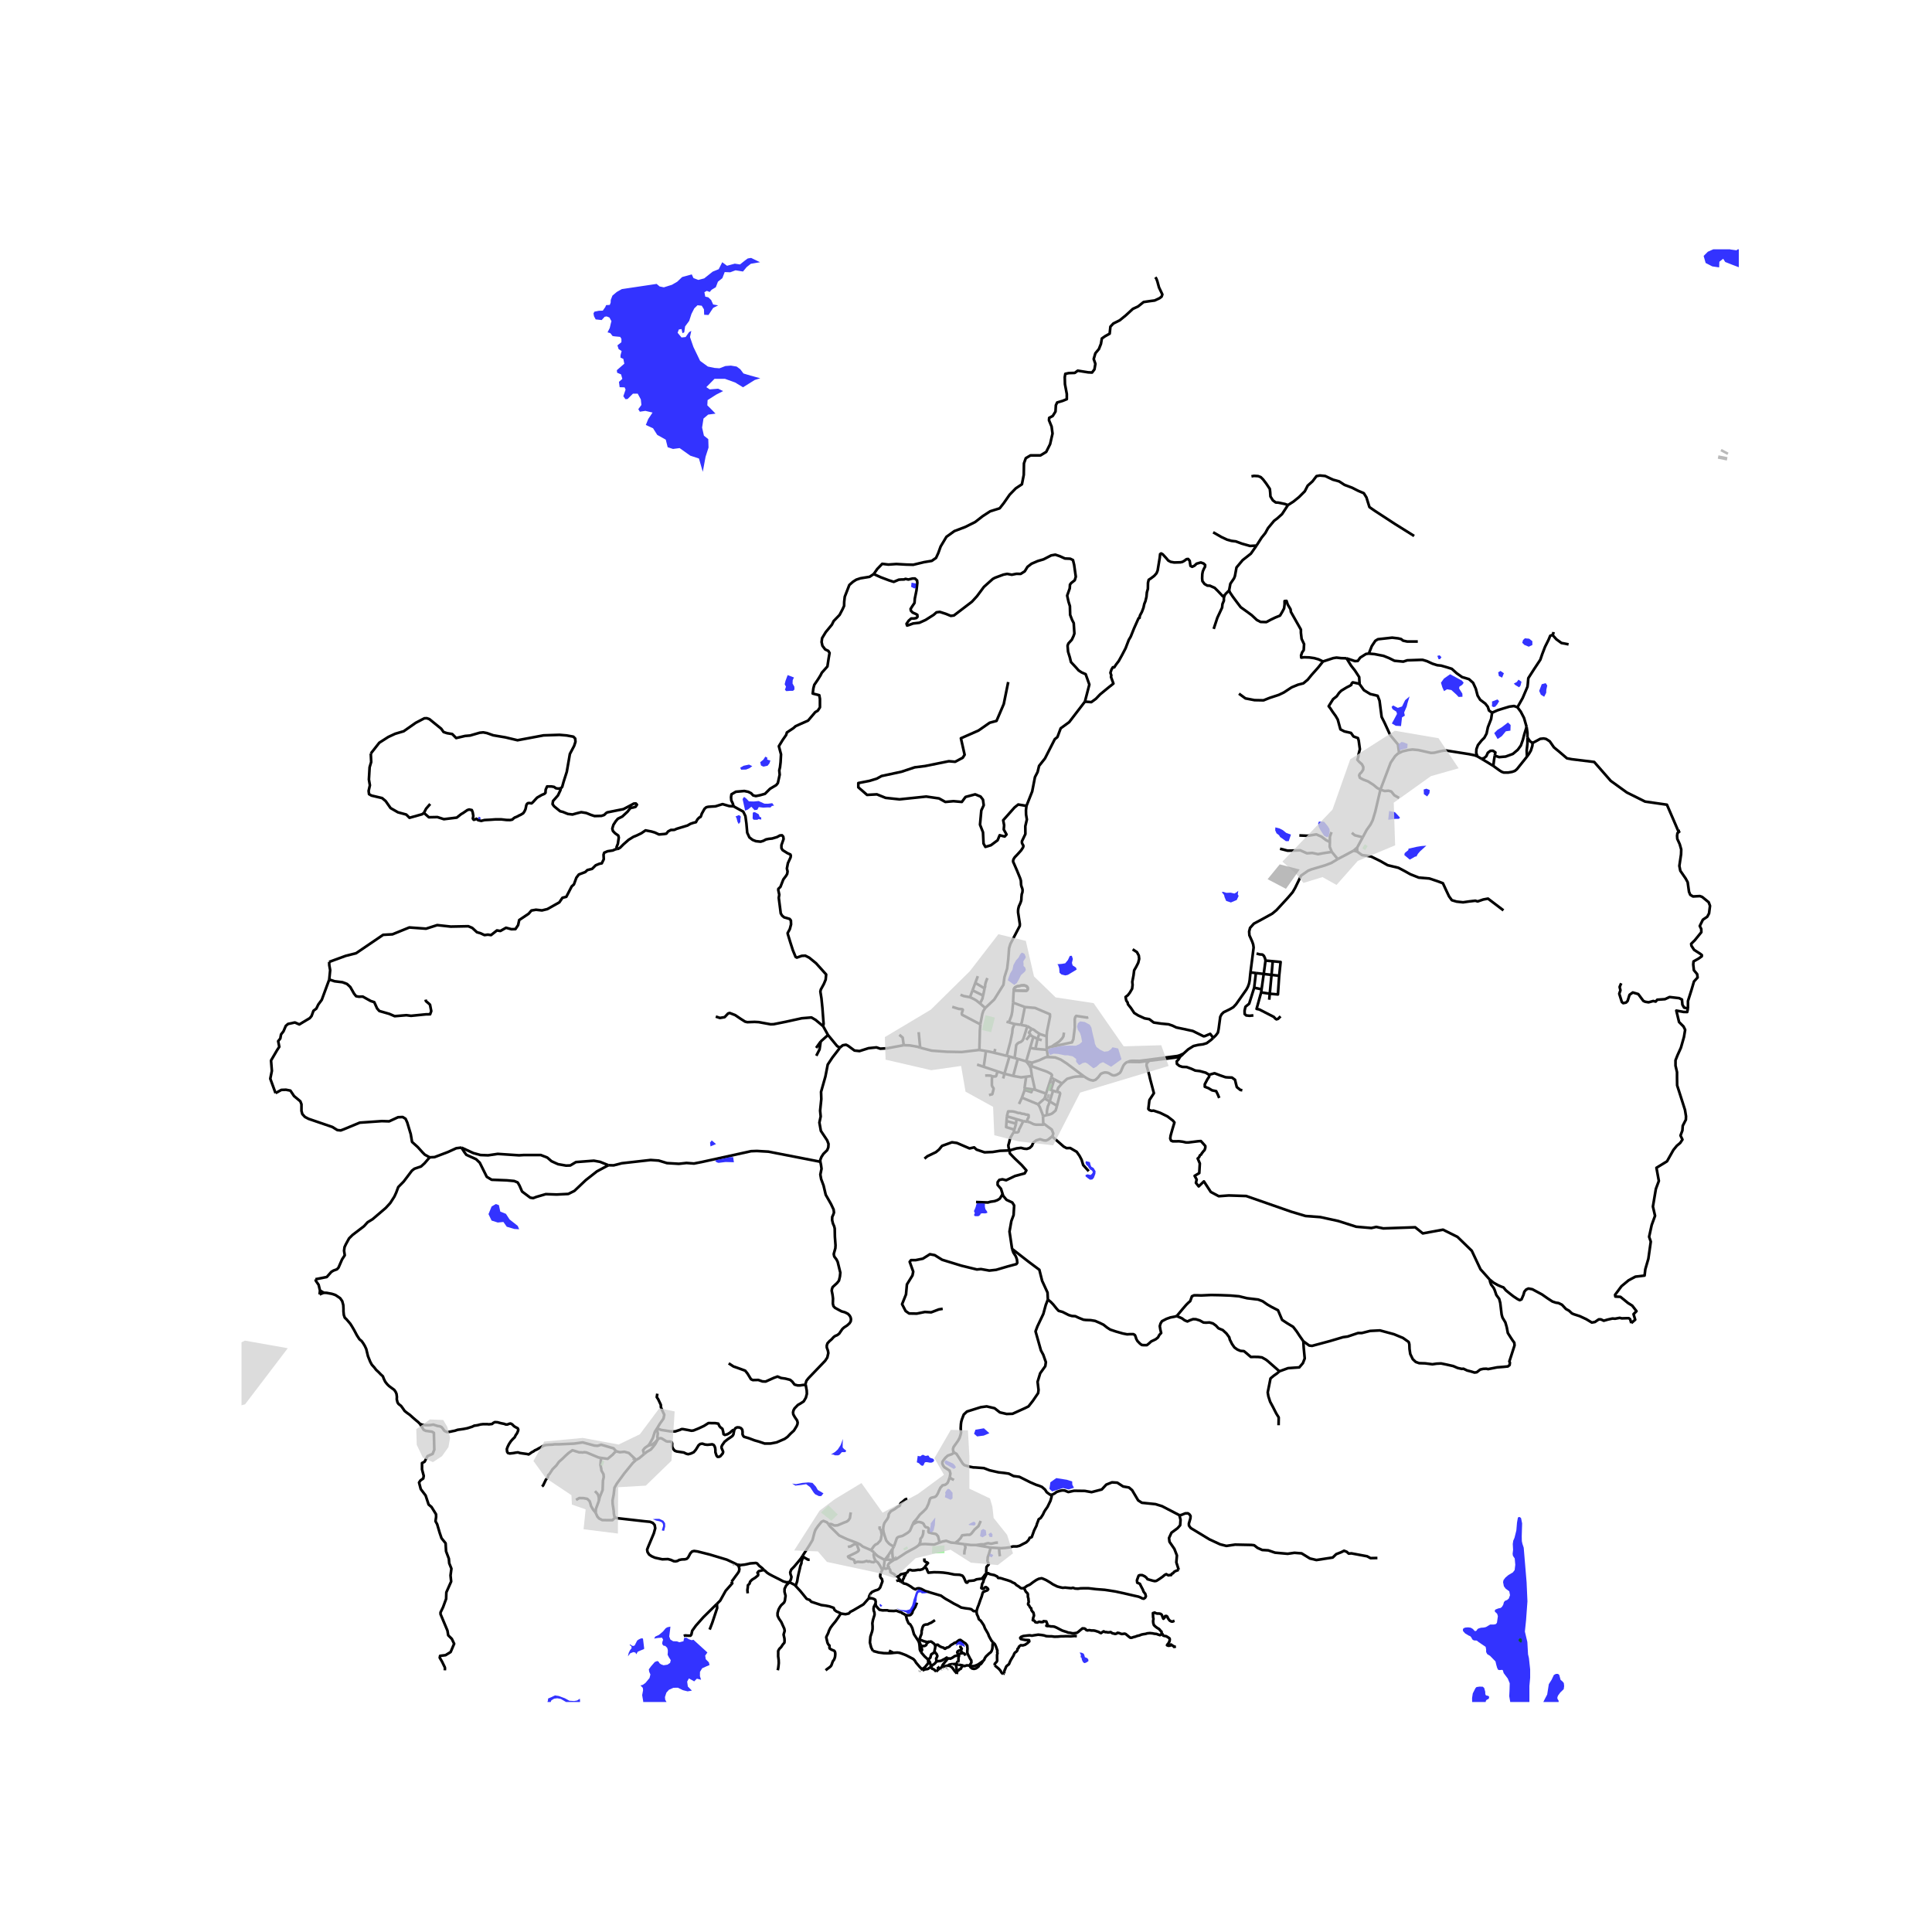 <svg xmlns="http://www.w3.org/2000/svg" width="960" height="960" viewBox="0 0 720 720"><defs><style>*{stroke-linejoin:round;stroke-linecap:butt}</style></defs><g id="figure_1"><path id="patch_1" d="M0 720h720V0H0z" style="fill:#fff"/><g id="axes_1"><path id="patch_2" d="M90 634.29h558V92.91H90z" style="fill:#fff"/><g id="LineCollection_1"><path d="m348.883 622.95.915-.876M346.957 621.224l.42.665.307.073.456.24.743.747M356.64 622.936l.01.521-.158.366M353.346 620.708l.548.125.339.132.27.192.533.542.479.673.328.457.479.508.13.259.04.227M343.747 622.503l-.082-.252-.088-.183M332.94 615.968l.687-.056.781-.051.791.095.847.28 1.591.61 1.867.965.875.467.571.604.432.74 1.408 1.638.787.808M346.007 618.699l-.14.354.137.38-.172.474-.484.594-.692.854-1.079.713M332.94 615.968l-.25.035-.705.078-.692.03h-.686l-1.262-.032-1.914-.253-2.103-.568M326.303 597.475l-.363.808-.285.551-.102.655.048.733.27.681.045.88-.324 1.045-.293.978-.195 1.121.085 1.189-.014 1.03-.15.785-.654 2.016-.177 2.162.448 1.839.686 1.31M337.495 601.935l-.246-.212-.516-.298-.566-.258-.257-.299-.655-.141-1.21-.462-.934.104-1.866-.069-.534-.18-1.886.007-1.072-.206-.622-.655-.726-.896-.102-.895M323.77 595.64l1.088-.01.705.216.602.319.19.707-.052.603" clip-path="url(#pc317170ca5)" style="fill:none;stroke:#000"/><path d="m313.361 601.288.62.137 1.123.135 1.21-.25.622-.66.864-.418 3.978-2.33 1.993-2.262M329.103 584.493l-.691 1.345-.327.832-.065.819.212.53.42.388.207.93-.864 2.31-.518.586-.45.242-.899.275-1.174.552-.623.69-.42.872-.14.776M357.239 616.597l-.623.38-.83.214-.794.552-.83.405-.553-.13-.622.279M348.908 619.19l.795-.137.553-.034.795-.207.173-.173.864-.413.726-.491.173.562" clip-path="url(#pc317170ca5)" style="fill:none;stroke:#000"/><path d="m351.013 621.308.176-.609.243-.413.38-.44.38-.517.518-.552.277-.48M344.208 570.164l-.118.47v.393l-.091.666-.184.614-.236.51-.235.3-.275.261-.092.431.065.392-.039.314-.13.352-.237.549-.234.386" clip-path="url(#pc317170ca5)" style="fill:none;stroke:#000"/><path d="m350.102 574.89-1.99.727-3.221-.195-1.48.046-1.01.334M333.192 581.281l.812-.244 2.315-1.51 1.427-.949 1.407-.76 1.847-.993.78-.512.622-.511M333.145 576.37l-.544.838M338.15 558.583l-.742.173-.813.706-.484.414-.38.224-.259.413-.086.518-.26.24-.604.294-1.038.793-.294.172-1.192.673-.76 1-.186 1.152-.415.792-.463.61-.553.794-.277.792-.173.931-.02.838.159.955.345 1.172.394 1.182.277.725.539.644.45.483.531.39.61.334.689.374" clip-path="url(#pc317170ca5)" style="fill:none;stroke:#000"/><path d="m340.172 568.01-1.032 2.413-.695.677-.808.517-1.314.762-1.519.377-.56.426-1.1 3.189M329.414 584.052l-.31.441M331.173 584.226l-.664.301-.51.122-.384-.155-.201-.442M329.69 581.374l-.216 1.84-.06.838M324.573 577.684l-3.048-1.33-.926-.75-1.319-.632M308.682 567.98l.648.88 3.422 3.378 2.87 1.345 3.658 1.389" clip-path="url(#pc317170ca5)" style="fill:none;stroke:#000"/><path d="m326.298 581.686-.721.516-.864-.104-.795-.276-.346.173-.587-.276-.933.31-.658.104-.795-.035-.911-.067-.54.102-.553.31-.247-.998-.514-.346-.795-.207-.864-.518-.143-.308 2.978-1.45.795-.483.276-.447-.281-.792-.47-1.27-.05-.652" clip-path="url(#pc317170ca5)" style="fill:none;stroke:#000"/><path d="m315.983 576.513.261-.078.511-.092.511-.156.21-.183.393-.235.445-.223.582-.127.295-.212.09-.235M391.593 557.02l-.385-.076-1.134-.839-.606-.956-1.157-1.009-.986-.41-1.118-.356-2.157-.923-4.17-2.087-.94-.122-1.24-.17-1.741-.89-1.552-.238-2.272-.25-3.307-.742-2.16-.827-3.096-.238-.838-.027-1.466-.287-1.883-.562-.646-.643-1.03-1.615-1.267-1.955-.864-.447" clip-path="url(#pc317170ca5)" style="fill:none;stroke:#000"/><path d="m390.516 484.299-.794 2.044-.9 3.309-2.211 4.654-.692 1.861 2.006 7.102.87 1.608.968 2.758-.214 1.495-1.901 2.654-.968 3.172.353 3.021-.146 1.184-1.963 2.884-1.632 2.08-1.244.62-4.694 2.127-2.212.069-2.523-.587-1.97-1.55-2.945-.679-2.206.299-5.15 1.62-1.182 1.115-.691 1.827-.242.862-.12.855-.088 1.6.123 1.652-.226.926-.325 1.007-.508.955-1.69 2.365-.251.75.07.795.36.598" clip-path="url(#pc317170ca5)" style="fill:none;stroke:#000"/><path d="m353.954 550.516.235-1.397-.311-1.069-1.929-1.253-.473-.633-.302-.724.029-.643.41-.63.715-.909.9-.804 1.556-.552.794-.551M363.68 575.798l5.475.951M371.91 574.88l-.838.04-.747.17-.747.195-.536-.026-.812-.16-.882.216-.763.241-.94-.026-1.965.268M359.444 575.496l2.425.293 1.811.009M325.742 578.49l-1.169-.806M326.298 581.686l-.519-1.172-.202-1.002.165-1.022" clip-path="url(#pc317170ca5)" style="fill:none;stroke:#000"/><path d="m329.69 581.374-.692-.414-1.763-.965-.328-.233-.956-.885-.21-.387M369.155 576.75l3.2.171M367.607 586.717l-.07-1.068.07-1.138.034-.551.49-.567.345-.345-.173-.586-.311-.69.124-1.476.528-1.512.411-1.51.1-.525M355.931 575.01l3.513.486M365.491 566.804l-.857 1.953-1.424 1.253-1.212 1.525-.598.439-.86-.02-1.956.212-.6 1.038-.885.93-1.168.876M350.102 574.89l1.12-.41 1.377-.264 1.77.643 1.562.15" clip-path="url(#pc317170ca5)" style="fill:none;stroke:#000"/><path d="m332.6 577.208-1.494 2.304-1.417 1.862M333.192 581.281l-.777.058-1.036-.086-.771-.044-.919.165M327.837 568.802l-.048.851.532.631.07.552.103.586.09.541-.194.942-.117.748-.311.62-.554.552-.345.413-.83.414-.574.562-.497.748-.589.722M342.267 611.568l.385-.34M343.205 613.296l-.527-1.398-.411-.33M337.495 601.935l.088.076.125.426.263 1.109.533 1.226.221.313.43.204.497.795.338.697.621 2.24 1.656 2.547M343.198 615.686l-.409-.977-.04-.744-.092-.993-.14-.786-.25-.618M346.007 618.699l-.21-.3-1.245-1.138-1.354-1.575" clip-path="url(#pc317170ca5)" style="fill:none;stroke:#000"/><path d="m343.205 613.296.207.655.173.681.035.276-.422.778M373.652 444.986l-.618-1.954-1.245-1.447v-1.035l.622-.828 1.169-.23 1.382.345 3.319-1.586 3.595-.965.621-1.104-1.72-1.975-2.635-2.507-1.797-1.861-.138-1.103M344.526 431.787l1.08-.888 3.182-1.523 1.145-.951 1.145-1.397 3.69-1.332 1.844.254 4.707 2.03 1.718-.38.89.825 2.99 1.014 2.99-.127 2.799-.443 3.5-.133M392.086 423.524l-1.431 1.144-.844.387-.877-.087-1.314-.414-1.45.425-1.12.863-.483 1.168-.818.784-1.065.359-.993-.076-1.197-.305-1.66.205-2.627.759M377.742 421.95l-.04.156-.225.292-.294.517-.5.845-.347.93-.259 1.07-.311 1.085.121.88.32 1.01M388.795 418.624l-.105-2.679M382.83 418.024l.174.023.83.225.867.438.394.2.674.172.54.058.79-.006h1.072l.609.006.015-.516M392.086 423.524l.234-.409.208-.698-.552-1.448-3.18-2.345M377.174 465.416l.484 1.38.906 1.402.408 1.149.145 1.265-.345.482-3.319.896-4.217 1.241-2.558.276-3.11-.551-1.521.138-5.745-1.403-7.19-2.206-2.765-1.725-1.797-.344-2.627 1.655-2.696.551h-1.728l-.484.621 1.313 3.654-.27 1.403-2.074 3.375-.345 3.723-1.459 3.634 1.314 2.55 1.32.918 2.828.048 3.042-.62 2.35.137 2.841-1.082 1.445-.227M373.652 444.986l.211.666 1.238 1.493 2.15.99.69 1.102-.207 3.586-.829 2.206-.691 3.93.96 6.457M390.516 484.299l-.13-2.59-2.012-4.365-1.037-4.136-4.21-3.148-5.953-4.644M438.536 490.466l-.76.207-1.626.31-1.451.517-1.682.874-.518.862-.277.966.196 1.228.31 1.344-.644.668-.553 1-.807.642-.83.414-.852.391-.83.759-.807.643h-1.14l-.76-.07-.657-.482-.968-1-.437-.815-.22-.736-.276-.655-.588-.344h-1.14l-1.176.069-1.59-.31-2.661-.76-2.04-.689-1.175-.758-1.336-1.057-1.417-.69-1.706-.735-1.694-.276-1.797-.069-.864-.104-1.798-.723-1.244-.587-1.244-.069-1.175-.344-2.316-1.172-1.487-.414-.725-.793-1.28-1.586-.898-.93-1.08-.893M335.152 385.631l1.24 1.045.41 2.84M342.923 390.432l-.97-.33-2.932-.51-2.218-.076" clip-path="url(#pc317170ca5)" style="fill:none;stroke:#000"/><path d="m312.985 390.432 1.096-.89 1.199-.204.79.407 2.372 1.755 1.862.203 3.366-1.068 2.958-.305 1.428.483 2.6-.153 6.147-1.144M505.795 315.842l-.049 1.503M505.795 315.842l-1.306 1.161M505.795 315.842l2.067-3.817M384.595 396.024l-.246 1.298M384.595 396.024l-2.15-.49M390.541 393.921l-.839.086-2.339 1.091-2.768.926M226.731 434.242l1.947.053 3.053-.787 10.735-1.208 3 .21 3.104.945 4.42.262 2.842-.314 2.79.21 2.946-.577 18.32-4.018 2.15-.082 4.298.247 19.39 3.77" clip-path="url(#pc317170ca5)" style="fill:none;stroke:#000"/><path d="m312.985 390.432-.484.712-2.296 2.975-1.733 2.62-.868 4.451-1.618 5.711.089 2.708-.439 4.324.211 2.138-.484 2.275.55 3.103 2.345 3.533.504 1.334-.078 1.27-.41 1.036-1.416 1.397-.755 1.176-.425 1.13.047.628M300.267 516.114l-.075-.422.349-1.123.718-.92 6.251-6.525.796-1.2.388-1.684-.155-.9-.408-1.162-.019-.726.28-.852.748-.813.738-.62.825-.91.573-.396.767-.313.704-.546 1.147-1.69.613-.573 1.226-.806.873-.806.43-.702.105-.806-.157-.69-.352-.65-.613-.65-1.147-.585-1.277-.35-2.4-1.3-.598-.65-.21-.924.053-1.911-.182-1.404-.3-1.521.117-.69.248-.65 1.642-1.508.69-.884.366-1.535.143-1.442-.977-4.005-.456-.91-.822-1.093-.195-.922.6-2.172.065-1.092-.235-3.173-.065-3.068-.209-.845-.443-1.001-.313-1.3.04-1.197.378-.819.273-.793-.143-1.118-.965-2.054-1.965-3.447-.816-3.46-.893-2.39-.298-1.693.441-2.166-.204-1.459-.237-1.145M382.374 395.525l.07.009M382.374 395.525l-3.07-.918M383.56 397.04l-.535-.808-.65-.707M466.016 362.384l2.018.237M452.149 386.781l.99-.972.74-.989.267-1.333.614-4.566.519-.957.755-.738 2.266-1.099 1.321-.768 1.023-1.098 3.87-5.508.55-1.036.425-1.177.22-1.176.307-2.98M498.543 320.157l-2.439 1.46-2.328.879-5.035 1.49-1.195.47-2.654 1.842-2.27 4.67-.897 1.538-1.825 2.119-4.185 4.55-1.588 1.318-4.026 2.216-2.838 1.517-1.396 1.57-.346 1.35.094 1.412 1.055 2.37.361 1.067.157 1.114-.55 4.41-.622 4.865M359.001 620.708l-.378.312-.272.26-.252.593-.571.281-.35.382-.229.065-.308.335" clip-path="url(#pc317170ca5)" style="fill:none;stroke:#000"/><path d="m356.56 620.264-.303.402.143.59.107.924.134.756M346.361 611.765l-.92.605-.295.716-.539.306-.519.033-.421-.024-.462-.105M348.494 615.907l-.243-.715.173-.629.173-1.129" clip-path="url(#pc317170ca5)" style="fill:none;stroke:#000"/><path d="m361.35 620.708.311-.586.351-.498-.04-.812-.483-.724-.346-.724-.41-.774-.247-.605v-.758l.07-.759-.104-1.206-.588-.758-.795-.518-.621-.456-.518-.37-.519.068-.449.345-.712.531-.104.147-.385-.036-.562.418-.415.215-.537.34-.315.368-.634.395-.497.066-.305.251-.252.173-.268-.05-.268-.31-.83-.233-.829-.423-.519-.473-.415-.01-.518.492" clip-path="url(#pc317170ca5)" style="fill:none;stroke:#000"/><path d="m346.361 611.765.68.006 1.107.836.45.827M342.652 611.228h.657l1.002.414 1.287.315.763-.192M349.798 622.074l.658-.418.557-.348M353.346 620.708l-.549.082-.709.173-.484.12-.591.225M358.137 615.02l.035.31.622.75M357.239 616.597l.518-.31.45-.138.587-.069M359.83 616.985l-.38-.69-.656-.215M346.007 618.699l.515.733.346 1.207.089.585M343.747 622.503l1.013-.382 1.003-.146.587-.405.607-.346M348.908 619.19l-.31.518-.52.483-.518.301-.603.732M348.447 603.785l-.832.555-.629.411-.157.06-.47.175-.387.242-.23.118-.386.046-.301.006-.53.144-.36.241-.139.223-.19.379-.11.385-.073.248-.026.327-.15.352-.02.353-.007.614-.078.293-.06.275-.163.327-.177.45-.006.197-.184.28-.111.484-.02.258M358.137 615.02l-.732.09-.512.289-.159.399.159.36.346.439M356.56 620.264l.152-.853.46-.285.021-.845-.01-.503.228-.655-.172-.526M361.35 620.708l-1.07-.078-.332.11-.497.166-.45-.198M356.56 620.264l1.819.306.622.138M348.908 619.19l.07-.378-.104-.758.207-.311.242-.62-.311-.759-.518-.457M346.007 618.699l.205-.473.519-.491.137-.612.208-.621.691-.414.312-.275.415.094M356.56 620.264l-.29-.177-.839.079-.72.018-1.018.207-.347.317M358.137 615.02l.271-.601-.456-.538-.025-.602M366.328 619.019l-.36.589-.377.495-.635.357-.238.554-.437.356-.576.396-.694.178-.735-.138-.655-.535-.27-.563" clip-path="url(#pc317170ca5)" style="fill:none;stroke:#000"/><path d="m366.328 619.019-1.003.724-.824.57-.899.38-.759.226-.83-.02-.663-.19M329.103 584.493l-.553.122-.45-.862-.385-.654-.548-.794-.87-.619M359.347 579.34l.104-1.379.346-1.31-.353-1.155M229.634 540.862l-.986-1.11-4.619-1.35-1.309.412-1.173-.083-4.393-1.185-3.25.45-5.398.252-.99.01h-.83l-.945.128-1.302.045-1.002.103-.773.197-.622.31-.587.38-.623.31-.851.493-.635.265-.553.414-.622.31-.657.482-.506.321-.518-.138-1.05-.148-.795-.104-.898-.138-.714-.23-.807.093-.99.183-1.28.137-.668-.183-.3-.472-.103-1 .334-.906.484-.966.703-1.058.714-.803.691-.655.392-.817.45-.62.333-.735.173-.655-.208-.517-.506-.265-.461-.252-.484-.31-.38-.414-.415-.345-.484-.207-.657.173-.403.183-.634.024-.622-.242-1.21-.241-1.278-.345-.99-.059-.6.3-.438.39-.53.058-.657.07-.691-.07-.749.011-.668-.01-.99.114-1.072.275-.83.138-.393.025-.864.413-.679.217-1.105.345-1.36.266-1.176.172-1.037.138-1.038.344-.726.138-.968.207-1.106.172-.484-.138-.484-.24-.345-.311-.346-.552-.569-.66-.693-.276-.743-.098-.864-.276-.726-.24-1.146.173-.967.034h-.692l-1.348-.138-.83-.344" clip-path="url(#pc317170ca5)" style="fill:none;stroke:#000"/><path d="m120.657 481.765 1.086.047 1.935.361 1.384.471 1.699 1.145.771 1.099.393 1.443.078 1.311v1.068l.138 1.345.345 1 .623.586 1.446 1.69.627.997.825 1.415 1.002 1.896.939 1.447.859.725.622.896.553.932.519 1.137.207.862.42 1.756.864 2.138.587 1.069.9.999.69.896.9.828.898.93.726.655.311.862.548 1.14.725.93.697.688 1.106.828.824.587.519.724.346.794.143 1.1-.04.933.277 1.138.385.585.933.723.657.896.691 1 .968.759.968.69 1.106.999 1.205 1.036.76.62.691.69" clip-path="url(#pc317170ca5)" style="fill:none;stroke:#000"/><path d="m165.787 622.488.038-.858-.073-.288-.143-.31-.881-1.806-.845-1.426.13-.713 2.045-.259 1.883-1.166 1.299-3.076-.852-1.812-1.352-1.347-.28-1.73-2.575-6.14-.008-.656.941-1.943 1.137-3.108.09-2.428 1.786-4.047-.227-2.267.325-2.525-.812-2.008-.146-1.72-1.039-2.751-.162-2.979-1.526-1.878-.715-2.105-.909-3.109-.616-1.12.226-1.62-.032-.971-1.688-2.72-1.072-.906-1.116-3.365-1.81-2.39-.638-2.442.516-.775 1.045-.737.179-.967-.638-2.441v-2.34l.944-.483 1.11-2.108 1.913-.839.611-1.551-.152-6.282-.714-.432-2.27-.306-.816-.355-1.385-2.252M439.538 564.672l-6.464-3.362-2.455-.758-5.081-.517-1.383-.896-2.247-3.792-1.174-1-2.165-.376-2.19-1.417-1.978-.125-2.136.849-1.666 1.805-3.798.99-2.52-.45-3.982-.058-2.171.471-1.367-.562-.841-.045-.829.15-1.29.406-.822.604-.875.459-.511-.027" clip-path="url(#pc317170ca5)" style="fill:none;stroke:#000"/><path d="m372.355 576.921.748.04 1.444-.091 1.736-.22 1.245-.345h1.451l1.015-.248 1.281-.679 1.184-.595.846-.84.444-.883.274.002.484-.258.26-.726.614-1.719.901-1.822.184-.715.301-.728.315-.908.7-.435.333-.46.586-.914.37-.827.396-.683.906-1.289 1.105-2.28.442-1.59-.327-.687M296.504 591.022l.59-1.754.207-1.345.346-1.586.388-1.601.235-1.122.386-1.015.063-.847.38-.896.048-1.109M308.682 567.98l-.47-.637-1.33-.556-.744.354-1.427 1.765-.8 1.184-.38 1.038-.73 2.81-1.142 1.914-2.512 3.895" clip-path="url(#pc317170ca5)" style="fill:none;stroke:#000"/><path d="m294.207 589.632.528-.982.228-.982-.343-.951-.132-.74.379-1.017 1.107-1.14 1.318-1.573 1.22-1.505.635-.995" clip-path="url(#pc317170ca5)" style="fill:none;stroke:#000"/><path d="m301.73 581.235-.376.03-.391-.09-.346-.255-.346-.165-.376-.225-.391-.24-.357-.543M313.361 601.288l-.708-.362-.899-.38-.728-.532-.346-.816-1.553-.543-1.378-.267-1.68-.232-3.754-1.233-.57-.672-.752-.25-.41-.194-.204-.263-2.074-2.55-1.801-1.972M294.207 589.632l1.955 1.017.342.373M373.863 623.88l-.4-.315-.268-.31-.33-.598-.587-.689-.427-.367-.472-.391-.656-.552M370.031 612.04l.755.74.42.95.243.689.271.774-.098.536.132.394-.167.571-.005.67.005.709.03.808-.203.433-.697.739.006.605M334.706 587.53l.582-.433.386-.395.864-.172 1.1-.26M344.586 584.097l-.76.69-1.003.276-.621-.034-1.35.206-.858.019-.87-.225-.621.206-.242.62-.623.415M336.325 589.786l.07-.862.138-.38.241-.31.112-.334.024-.331.383-.403.345-.896M336.325 589.786l-.582-.36" clip-path="url(#pc317170ca5)" style="fill:none;stroke:#000"/><path d="m363.908 600.473-1.106-.07-.83-.689-.76-.172-1.59-.207-1.412-.257-1.14-.655-1.734-.88-1.412-.844-1.486-.827-.726-.482-1.043-.743-.789-.223-.87-.26-.997-.291-1.249-.364-.997-.326-.87-.226-.864-.448-.617-.326-.8-.26h-.588l-.484.138-.375.26-.661-.294-.588-.38-.415-.345-.237-.118-.38-.242-.489-.294-.72-.36-.83-.173-.524-.33M373.863 623.88l.391-.241M363.908 600.473l.415-1.414.38-.931.311-.896.311-.93.524-1.36.306-1.123.207-.482.968-.449.622-.207.316-.394-.212-.364-.583-.43-.385.051-.208.172-.345.38h-.415l-.414-.276.172-.69.138-.862.415-.723.243-.966.35-.67.583-1.192M381.641 591.82l-.795.103-.473-.103-.668-.552-.898-.551-.657-.656-.722-.29-.76-.449-1.25-.433-1.417-.413-.38-.138-.83-.241-.824-.05-.282-.502-1.14-.552-1.101-.222-.731-.192-.415-.31-.691.448M344.586 584.097l.732.468.241.655.41.877 2.073-.172 1.867.034 1.625.104 1.762.24 2.351.483 1.976.089 1.031.325.455.57.41.844.345.862.277.31h.38l.241-.448.415-.173.83-.069 1.002-.103.9-.414 1.21-.172.76-.07.765-.877.479-.708.484-.035M366.328 619.019l.45-.448.246-.636.41-.605.558-.533.657-.62.582-.433.311-.482.282-.878.064-.846.005-.533.138-.965" clip-path="url(#pc317170ca5)" style="fill:none;stroke:#000"/><path d="m363.908 600.473.139 1.068.489 1.054.241.827.721.601.553.793.588.897.454 1.19.45.759.686 1.187.31.862.38.725.554.965.558.639M344.586 584.097l.726-.999.518-.586-.34-.257-.553-.172-.45-.38-.005-.915M335.743 589.426l-.277-.656-.311-.345-.385-.5-.064-.396M331.173 584.226l.14.182.45.69.068.792.8.467.652.326.242.38.49.294.69.172" clip-path="url(#pc317170ca5)" style="fill:none;stroke:#000"/><path d="m334.044 589.234.316-.153.588-.07.795.415M392.457 406.47l-1.27 4M392.457 406.47l1.4.46M392.905 402.23l-.586 1.88-.655 2.102.793.259M379.305 394.607l-1.712 6.347M378.114 394.281l.678.186.513.14M365.358 381.747l-6.822-3.58-.104-.31v-.258l.397-1.258-.173-.207-.363-.07-1.002-.086-2.42-.758M387.32 385.224l-.65 1.929M390.041 386.217l-1.68-.575-.808-.27-.232-.148M384.492 383.428l.862.386.778.638.847.552.342.22M367.177 375.651l-1.988-1.724M365.358 381.747l.021-.253.709-3.62.363-1.103.726-1.12M382.533 300.333l-.183 1.613.03 1.582.305 1.887-.577 2.475.018 2.93-1.279 2.69v.603l.26.586.241.362.035.345-.138.43-.674 1.035-.813.914-.691.758-.898.93-.415.656-.173.5-.017.517.328.724 1.14 2.62 1.159 2.844.259.845.034.62.052.966.173.69.207.499.156.604-.004.475-.066.559-.224.638-.104 1.016-.052 1.155-.138.535-.31.827-.45.965-.225.88-.086.655v.775l.173 1.155.483 3.155-.034.723-3.491 6.706-.484 1.603-.311 4.12-.415 3.482-.985 3.12-.398 2.896-3.422 5.481-3.352 3.172M378.79 417.072l-.124 1.682M378.79 417.072l2.555.734M378.79 417.072l-3.56-1.052M370.529 392.34l.363-1.434M370.529 392.34l4.602 1.131M367.434 391.7l1.391.239 1.704.401M342.923 390.432l-.564-5.783M364.975 391.279l-6.574.78-5.559-.102-1.354-.097-4.282-.31-4.283-1.118M381.936 375.289l-4.39-1.638M380.397 381.938l.377-.847 1.162-5.802M390.041 386.217l.127-1.694.838-4.122.311-1.568-.035-.845-5.561-2.372-.885-.058-2.9-.269M383.56 397.04l.789.282M384.577 400.983l-.446-2.924-.432-.81-.14-.21M389.83 407.55l-.532 1.834M389.83 407.55l-4.126-1.458M391.766 401.62l-.685 2.1-.973 2.981-.067.206-.21.644M361.48 371.655l.962-2.588M365.189 373.927l-1.282-1.04-.743-.45-.775-.389-.694-.334-.215-.06M357.948 370.72l1.227.484 2.04.379.265.072M380.836 409.053l6.025 2.486M380.836 409.053l1.03-2.858M379.758 411.435l1.02-2.223.058-.159M375.092 380.753l.89.254M366.378 371.007l-3.936-1.94M366.378 371.007l.553-2.654M365.189 373.927l.329-.534.241-.483.225-.465.19-.431.035-.38.169-.627M377.823 369.1l.052-.534.276-.483.708-.447 1.072-.225.864-.19.83-.017.519.138.483.225.294.327.083.407.004.334-.121.293-.312.276-.38.035-4.372-.138" clip-path="url(#pc317170ca5)" style="fill:none;stroke:#000"/><path d="m377.823 369.1 4.372.139.38-.035.312-.276.12-.293-.003-.334-.083-.407-.294-.327-.483-.225-.52-.138-.829.018-.864.19-1.072.224-.708.447-.276.483-.052.535M377.546 373.651l.139-2.93.051-.81.087-.81M396.519 384.797l-.221 1.455-.467.74-.501.536-.466.482-.45.362-.764.51-.792.49-.933.707" clip-path="url(#pc317170ca5)" style="fill:none;stroke:#000"/><path d="m405.56 379.082-.38.138-4.113-.62-.335.411-.208.828.025 3.07-.544 4.376-.513 1.171-7.567 1.623M390.08 390.69l1.375-.55.47-.061M395.793 403.775l-2.888-1.545M393.858 406.93l.522-1.562 1.413-1.593M404.045 401.196l-1.975-.05-1.351.095-.847.173-2.209.644-1.87 1.717M385.099 386.424l-1.19 4.082M386.67 387.153l-.12-.04-.608-.3-.843-.39M384.062 385.58l.187.337.172.138.678.369M390.215 415.538l-.727.19-.798.217M386.861 411.539l.623 1 1.085 2.837.121.569M382.445 395.534l1.464-5.028M366.931 368.353l.194-.717.017-.656.173-.707.172-.551.468-1.224M386.67 387.153l-.799 3.72M386.67 387.153l1.554.505M390.541 393.921l2.683.155 2.006.76 2.328 1.502 4.339 3.257 1.006.756 1.142.845M420.36 395.72l-.593.232-.558.473-.516.622-.589 1.315-.332.814-.423.66-.989.595-.506.215-.55.116-.383-.005-.388-.073-1.416-.8-.676-.178-.787-.026-.691.19-.725.327-.975 1.287-.944.894-.913.314-1.022-.203-.779-.335-.777-.45-.783-.508M390.541 393.921l-.42-2.677M384.577 400.983l-2.158.276M384.577 400.983l1.127 5.109M381.867 406.195l-.07-.62M384.701 405.959l-.332 1.057-2.502-.82M367.434 391.7l-.824 5.866M367.434 391.7l-2.459-.421M389.298 409.384l-2.437 2.155M389.298 409.384l1.888 1.086M366.931 368.353l-3.456-2.062M374.314 400.145l-.466 1.775M374.314 400.145l1.873-6.405M374.314 400.145l3.28.81M374.314 400.145l-2.57-.86M384.492 383.428l-1.64-1.02M384.062 385.58l-.225-.31-.383-.429 1.038-1.413M381.798 405.575l.62-4.316M381.798 405.575l2.903.384M377.593 400.954l.212.053 2.728.493 1.886-.241M369.908 401.145l-.177.269-.083.765v2.362l.276.551.329.448.035.276-.45 1.862-.124.148-.411.076-.727.207M382.852 382.408l-2.455-.47M378.114 394.281l.539-4.22.051-.551.225-.31.259-.276.329-.26.328-.171.5-.155.416-.294.363-.362.238-.472.142-.407.12-.38.571-1.843.657-2.172" clip-path="url(#pc317170ca5)" style="fill:none;stroke:#000"/><path d="m371.745 399.285-.455 1.567-.142.251-.307.059h-.467l-.466-.017M367.142 400.835l.446-.024.557-.01.466.016.536.035.76.293M364.411 363.774l-.936 2.517M375.23 416.02l-.121 1.77M382.83 418.024l.053-.597.004-.217.103-.276.208-.276.138-.31v-.328l-.004-.334-.03-.165-.45-.121h-.415l-.764-.266-.981-.113-.488-.231-.705-.01-.522-.162-.463-.166-.712-.18-.57-.085h-.57l-.364-.018-.584.007-.484 1.844M377.742 421.95l.513.07h.794l.312-.087.207-.207.104-.31.066-.318.038-.233.225-.345 1.344-2.714M382.83 418.024l-.587-.08-.898-.138M384.062 385.58l-.553.585-.173.276-.242.293-.657.794M371.745 399.285l-5.135-1.719M392.905 402.23l-1.139-.61M365.358 381.747l-.186 2.23-.197 7.302M378.01 420.995l-.205.714-.063.241M384.349 397.322l3.529 1.265 1.3.438.898.327.705.338.899.517.332.387v.275l-.246.752M378.114 394.281l-1.927-.541M384.701 405.959l1.003.133M375.982 381.007l2.134.608M377.546 373.651l-.311 3.327-.242 1.276-.19.62-.821 2.133M390.08 390.69l.042.554M390.041 386.217l.014 2.355v1.603l.026.516M364.118 396.732l2.492.834M391.186 410.47l-.367 1.138-.276.586-.156.638-.207 1.12-.035.69.07.896M393.912 412.09l-.327 1.138-.19.621-.71.62-.483.397-.398.241-.902.303-.687.128M380.397 381.938l-.193-.037-2.088-.286M375.131 393.471l1.41-5.227.694-3.388.069-.88.104-.775.708-1.586M378.666 418.754l-.656 2.241M378.666 418.754l-3.557-.964M362.442 369.067l1.033-2.776M378.01 420.995l-3.056-.958.155-2.247M376.187 393.74l-1.056-.269M555.17 476.861l-3.433-3.838-3.249-6.894-5.324-5.172-5.391-2.688-7.536 1.378-2.834-2.275-11.89.414-2.627-.552-1.797.414-5.67-.483-6.705-2.137-6.637-1.448-5.53-.414-5.323-1.586-16.799-5.86-6.498-.207-3.733.276-2.973-1.586-2.558-3.93-1.935 1.861-1.037-1.31.277-1.24-.76-1.38 1.727-1.034.208-3.585-.796-1.86.311-.207.311-.448.208-.517.45-.276.241-.448.277-.345.276-.379.494-.519.267-.826.01-.656-.46-.55-.715-.795-.484-.517-1.037.07-3.605.449h-.9l-1.21-.276-1.416-.173-1.244.035h-1.072l-.622-.276-.311-.758.138-1.069.553-2 .875-2.931-.554-.69-2.014-1.55-2.731-1.344-2.454-.827-.83.069-.75-.278-.39-.413.343-2.885.069-.449 1.659-2.55-1.452-5.482-.311-1.38-.619-2.216-.345-1.138.034-.827.867-1.035" clip-path="url(#pc317170ca5)" style="fill:none;stroke:#000"/><path d="m428.204 395.318 10.65-1.303 1.023-.33M420.36 395.72l1.504.021 2.847.048 3.493-.471M393.912 412.09l-2.726-1.62M393.858 406.93l.867.127.242.173.12.31-1.175 4.55M471.625 357.982l-.673 4.983M471.625 357.982l2.685.243M468.28 355.347l1.174.322 1.028.074.528.47.43.937.185.832M473.204 370.326l-3.21-.49M473.204 370.326l-.207 2.24M473.204 370.326l.657-7.018M476.716 363.644l-.47 6.958-3.042-.276M469.993 369.836l.163-1.169M477.234 378.758l-.954.94-.588.175-.425-.293-.558-.616-3.464-1.777-1.908-.983-1.048-.221 1.704-6.147M470.952 362.965l-2.918-.344M470.952 362.965l2.91.343M470.952 362.965l-.796 5.702M474.31 358.225l-.449 5.083M476.716 363.644l.532-5.143-2.938-.276M432.867 609.126l-.588.24-.75-.24-.564-.207-.76-.07-.657-.137-1.002-.104-1.037.104-.519.172-.898.138-.691.138-.76.31-.89.207-.587.241-.726.173-.7.24h-.51l-.587-.447-1.117-.931-.414-.138-.484.069-.553.069-.474-.138-.588-.241-.563-.069-.3.276-.588.138-.46-.138-.542-.104-.633-.448-.622.103h-.518l-.484-.103h-.484l-.509-.275-.518.31-.484.344-.425-.172-.45-.276-.542-.172-.737-.241-.587-.104h-.795l-.82-.138-.725.104-.46-.173-.197-.31-.425-.241-.76-.035-.38.345-.405.31-.76.655-.53.345-1.105.172h-.588l-.726-.172-.82-.104-.725-.275-.701-.207-.82-.276-.933-.483-1.047-.551-.864-.38-.657-.103h-.692l-.656-.172-.578.034-.449-.103.38-.655-.252-.552-.138-.413-1.037-.104-.207.31-.726.035-.692-.138-.725.31-.716-.138-.322-.517-.622-.24.104-.38.045-.483.3-.827-.103-.655-.138-.517-.301-.276-.425-.62-.07-.655-.334-.242-.243-.379-.183-.414-.38-.38v-.447l.207-.38v-.275l-.069-.483-.034-.654-.173-.518-.034-.38v-.758l-.277-.448-.415-.344-.311-.552-.415-.896" clip-path="url(#pc317170ca5)" style="fill:none;stroke:#000"/><path d="m439.282 585.025-1.082.417-.632.345-.405.517-.449.172-.287.518-.543-.035-.321.138-.404-.138-.53-.31-.611.31-.771.655-1.13.793-.598.38-.554.344-.621.103-.82-.172-1.9-.551-.322-.483-.692-.586-.968-.448h-.819l-.46.172-.241.586-.415 1.172.104.896.978.414.38.793.726 1.379.3.793.623.792.217.897-.276.551-.529.346-.508-.104-.667-.345-.76-.31-1.867-.414-3.699-.862-3.041-.655-2.178-.345-1.867-.275-3.145-.241-2.938-.345h-1.59l-1.268.034-1.013.138-1.071-.07-.76-.275-.554.138h-.31l-2.04-.207-.934.07-.83-.173-1.174-.31-1.614-.793-1.072-.724-1.462-.862-1.003-.448-.656-.241-1.096.207-.91.447-1.133.763-1.276.961-1.081.483-1.072.793M476.716 363.644l-2.855-.336M432.867 609.126l.345-.173.277.586.553.138.588.103.84.518.404.31.069.448-.138.69-.405.723-.286.31-.208.345.494.207.716-.069.252-.413.543.378.45.242.148.276.726-.138M467.397 368.085l2.76.582M467.397 368.085l.637-5.464M467.106 378.406l-1.424.147-1.262-.133-.573-.528-.03-1.218.324-1.483 1.385-1.138 1.871-5.968M374.254 623.639l-.013-.625.13-.5.194-.405.174-.436.196-.482.208-.31.38-.31.325-.238.207-.24.242-.608.23-.5.251-.483.57-.94.387-.612.184-.551.31-.517.485-.31.439-.517.034-.518.425-.447.104-.414.691-.552.75.07.864-.242.899-.62.322-.31.345-.311-.114-.483-.657-.034-.795-.035-.819-.172-.77-.173-.232-.413.31-.38.796-.31.819-.103.83-.104.795-.068.83.137.518-.103 1.797-.275 1.106.103 1.072.172.84.276 1.13.069h.898l1.003.138 1.348-.035 1.037-.103h.899l.726-.035h1.175l.898.035.623-.069.76-.069.899.07M432.867 609.126l.035-.656-.035-.379-.45-.448-.45-.552-.645-.38-.588-.413-.702-.654-.231-.725-.07-.758.035-.345.094-.482-.139-.655-.024-.758-.035-.759.647-.207.425.241.577.138h.692l.518.104.415.31.242.62.173.483.217.414.242-.241.336-.414.069-.345.484-.035.356.276.138.449.37.551.356.448.657.345h.473l.322-.172.345-.104" clip-path="url(#pc317170ca5)" style="fill:none;stroke:#000"/><path d="m439.538 564.672.414 1.707-.139 2.033-.967 1.103-2.281 1.69-.9 1.964.173 1.414 1.826 2.666.94 2.436-.215 2.563.893 2.777M313.361 601.288l-.195.306-.772 1.204-1.074 1.513-.995 1.188-.852 1.155-.536 1.077-.257.78-.263.575-.227.415-.098.261-.187.384.458 2.013.177.384.21.37.348.297.041.36-.039.435.093.326.521.35.481.236.66.246.276.345.128.479.026.548-.081.847-.153.561-.242.59-.426.568-.27.725-.233.663-.229.4-.298.294-.25.193-.273.216-.393.275-.333.25-.418.36M289.85 622.454l.16-.759.107-.827.109-1.09-.043-1.146-.182-1.397.011-.734v-1.241l.415-.759.692-.69.622-.964.58-.656.063-.732-.042-.822-.322-1.469.406-1.393-.15-.821-.512-1.13-.603-1.344-.866-1.264-.511-1.065-.007-1.036.374-1.296.484-.896.484-.69.435-.395.671-.639.277-.689.137-1.034.12-.758-.39-1.476.015-1.13.601-1.256 1.222-1.224" clip-path="url(#pc317170ca5)" style="fill:none;stroke:#000"/><path d="m284.684 585.047.556.45.647.615.753.495 1.159.631 2.798 1.41 1.327.698 1.059.301 1.224-.015M476.8 511.047l-4.356-3.827-.645-.505-1.498-.84-1.279-.171-1.59-.035-1.28.035-1.52-1.31-1.037-.862-1.313-.104-1.14-.483-1.107-.792-.887-1.264-.83-1.655-.219-.873-1.037-1.414-1.37-1.263-1.602-.667-.934-1-1.128-.815-1.256-.357-1.383.068-.887-.056-1.395-.77-1.451-.449-1.06-.022-1.118.401-.967.449-1.003-.414-1.024-.747-1.948-.84" clip-path="url(#pc317170ca5)" style="fill:none;stroke:#000"/><path d="m485.717 499.843-1.417-2.034-1.037-1.586-1.348-1.758-2.166-1.298-1.947-1.288-1.521-3.585-2.339-1.194-1.624-.931-1.74-1.219-1.682-.643-4.16-.495-2.972-.723-3.215-.276-3.63-.138-3.56-.069-3.733.172-.795-.034-1.06-.023h-.76l-.807.368-.644 1.804-.67.574-.851.84-1.291 1.505-2.212 2.654M476.8 511.047l-.9.793-1.14.793-1.28 1.068-.437 2.219-.599 2.987.242 1.448.656 2.034 1.038 1.93 1.244 2.448.91 1.46-.046 2.918M485.717 499.843l.138 2.448.38 3.964-.69 1.758-1.337 1.564-.842.057-3.352.24-3.215 1.173M607.922 493.083l-.16-.613-.261-.83-.451-.377-.624-.015-2.026.066-.778-.19-1.732.322-.969-.073-1.82.411-1.423.411-1.072-.5-.778-.014-1.438.983-1.16.206-2.07-1.248-2.421-1.13-2.143-.69-.764-.323-1.086-1.013-1.175-.654-1.474-1.575-1.291-.632-.968-.138-1.302-.436-1.797-1.172-2.086-1.46-3.594-1.93-1.453-.276-.852.391-.668.781-.334 1.184-.726 1.69-.668.297-.83-.413-1.556-1.034-1.452-1.138-1.347-1.103-.865-1.069-.679-.23-1.417-.62-1.602-.908-1.44-1.16" clip-path="url(#pc317170ca5)" style="fill:none;stroke:#000"/><path d="m485.717 499.843 2.19 1.598 1.06.125 6.67-1.792 4.874-1.448 1.728-.241 3.849-1.298 1.44-.013 3.088-.78 3.652-.185 5.219 1.414 3.365 1.391 2.131 1.505.242.862.07 1.792.276 1.828.933 1.93 1.106 1.034 1.28.448 2.245.069 2.697.345 1.567-.23 1.647-.08 2.005.413 2.535.564 1.647.712 1.556.344.588-.069 1.382.656 1.486.38 1.257.39.852-.115 1.278-1 1.119-.264 1.128-.047.726.138 3.353-.654 2.282-.173 1.728-.172.622-.518.115-.884-.206-.448.621-1.896.887-2.77.427-1.332-.104-1-.657-.897-.725-1.103-1.015-1.598-.414-2.171-.507-1.781-1.071-1.793-.324-1.15-.276-2.309-.242-2.034-.403-1.505-1.049-1.425-.657-1.93-.368-.747-.91-1.184-.381-1.035-.16-.849M550.576 281.872l1.486.879M521.408 280.637l1.248-.62 2.122-.504 1.623-.193 2.152.201 4.747 1.07 1.228-.07 2.261-.558 1.196-.217 1.01-.039 8.461 1.334 2.13.44.99.391M556.057 265.601l-.358 2.337-1.19 3.05-.516 2.415-.834 1.545-1.033 1.03-1.35 1.702-.555 1.505-.08 1.386.435 1.301M556.507 285.443l2.258 1.627.851.548.792.285 1.637.006 1.483-.253 1.011-.361.78-.642 3.742-4.68M571.159 276.89l-.093 1.067-.566 1.786-.664 1.14-.775 1.09" clip-path="url(#pc317170ca5)" style="fill:none;stroke:#000"/><path d="M569.239 274.868v2.178l-.278 2.654.1 2.274M552.062 282.75l2.291 1.356 2.154 1.337" clip-path="url(#pc317170ca5)" style="fill:none;stroke:#000"/><path d="m557.05 281.6-.278 1.703-.265 2.14M390.122 391.244l-4.25-.372M385.871 390.872l-1.962-.366M405.736 436.465l-2.062-2.28-.592-1.955-.755-1.445-1.061-1.527-2.429-1.425-1.368.04-1.061-.57-4.322-3.78M363.737 447.967l4.43.165.942-.276 1.55-.221 1.053-.387.886-.552 1.054-1.71M441.073 392.635l-1.432.659-.88.25-14.081 1.82-2.706-.046-.877.102-.737.3M452.149 386.781l-.897.817-1.542 1.16-1.385.423-1.825.237-1.73.408-1.95 1.224-1.747 1.585M439.877 393.686l.504-.361.692-.69" clip-path="url(#pc317170ca5)" style="fill:none;stroke:#000"/><path d="m450.607 400.539-1.244-.771-2.219-.604-1.714-.201-1.38-.637-1.814-.67-1.648-.068-1.076-.369-.907-.738-.068-.972.673-.704.667-1.12M454.372 409.19l-.538-1.308-.605-1.24-1.513-.302-1.344-.805-1.38-.536v-.94l.976-1.844.672-1.005-.033-.671" clip-path="url(#pc317170ca5)" style="fill:none;stroke:#000"/><path d="m462.979 406.306-.706-.1-1.345-1.073-.336-1.308-.336-1.409-1.143-.838-1.749-.067-.672-.067-1.95-.67-2.118-.805-2.017.57M422.112 353.792l1.59 1.035.691 1.275.139 1.241-.346 1.448-.76 1.517-.761 1.31-.242 1.93-.45 2.345.104 1.172-.172 1.414-.864 1.482-.727.931-.846.649.269 1.374.471.637.168.738 1.076 1.342 1.244 1.877 1.513.94 2.386 1.072 1.705.291 1.658 1.252 2.757.402 2.79.268 1.48.504 1.377.67 2.421.503 3.732.805 2.118 1.039 1.916.939.47-.067 1.11-.47.875-.368 1.145 1.492M498.543 320.157l-2.214-2.682M498.543 320.157l5.946-3.154M477.035 316.3l2.813.719 2.877-.065 1.831-.066 2.486 1.109 2.027-.13 2.093.456 1.766-.326 3.4-.522M495.609 313.822l-.065 1.762.785 1.89M496.198 310.104l-.59 1.696v2.022" clip-path="url(#pc317170ca5)" style="fill:none;stroke:#000"/><path d="m484.23 311.343 3.138.131 3.205-.522 1.897.848 1.635 1.24 1.504.782M503.784 310.365l1.112.913 2.966.747M514.432 294.288l-1.903 8.17-.96 3.2-.818 1.632-1.447 2.025-1.442 2.71M504.49 317.003l1.256.342M560.291 339.262l-5.755-4.37-1.766.326-2.093.717-.85-.26-2.29.26-2.288.327-2.42-.261-1.766-.522-1.047-1.435-1.111-2.349-1.177-2.543-2.093-.783-2.944-.979-3.924-.326-3.139-1.24-2.224-1.239-2.223-1.174-4.055-.979-2.747-1.565-3.335-1.63-.916-.196-2.55-.392-1.832-1.304M521.412 297.382l-1.772-.995-1.163-1.436-1.053-.276-1.384.11-1.608-.497" clip-path="url(#pc317170ca5)" style="fill:none;stroke:#000"/><path d="m506.681 254.961-.443-.22-2.104-.443-.388.387-.166.553-.72.441-.997.498-1.994 1.215-.83.829-.886 1.27-1.33 1.05-.664 1.049-.997 1.602.61.773.83 1.27 1.163 1.602.776 1.326.996 3.645 1.495.773 2.437.553.942 1.325 1.66.608.278.939.442 3.203-.498 1.933-.11.995-.333.994.61.718 1.107.994.498.995-.055.994-.609.939-.664.663-.222.552.276.884 1.274.662 1.772.663 2.05 1.326 1.328 1.105 1.217.662" clip-path="url(#pc317170ca5)" style="fill:none;stroke:#000"/><path d="m521.408 280.637-.5.248-1.002.922-1.649 2.421-3.825 10.06M501.815 245.335l1.7 2.74 1.44 1.826 1.569 2.414.157 2.646M521.408 280.637l-.43-3.208-2.878-3.457-2.093-4.566-1.112-2.218-.785-6.067-.72-1.826-2.746-.652-2.354-1.435-1.609-2.247" clip-path="url(#pc317170ca5)" style="fill:none;stroke:#000"/><path d="m510.12 243.574-1.046.13-2.158 1.37-.915 1.24-1.047.065-3.139-1.044M493.05 246.51l3.795-1.24 1.242-.196 1.7.196 2.028.065M528.368 239.073h-3.99l-1.504-.326-.72-.587-1.111-.261-2.224-.261-2.354.26-2.943.327-.981.587-1.308 1.957-1.112 2.805M556.057 265.601l-1.151-.791-.437-1.386-.913-1.189-1.946-1.465-.952-1.544-.676-2.574-.993-2.179-1.548-1.386-2.541-.752-2.025-1.426-1.827-1.663-1.906-.594-2.064-.594-1.47-.158-1.746-.555-2.064-.95-1.589-.476h-1.032l-2.383.08-2.342.079-1.501.483-3.282-.312-1.962-.98-2.093-.847-3.335-.652-2.158-.196M461.724 258.512l2.42 1.761 3.4.653 3.336.065 2.289-.913 3.4-1.11 1.898-.912 2.877-1.892 2.355-.979 2.027-.522 1.635-1.37 1.373-1.696 2.551-2.87 1.766-2.217" clip-path="url(#pc317170ca5)" style="fill:none;stroke:#000"/><path d="m458.061 220.025.327.783 1.047 1.566 1.504 2.022 1.439 1.892 2.093 1.5 1.962 1.435 1.962 1.826 1.373.718 2.159.065 1.7-.913 1.635-.783 1.766-.717.85-1.435.654-1.24.196-1.435v-1.305l.72-.065.458 1.37 1.046 1.762.13.978 3.728 6.588v1.175l.262 2.283.916 1.956-.131 2.218-.589.848-.392 1.11.065.847 1.112-.13 1.897.065 1.83.26 1.636.458 1.635.783M458.061 220.025l-1.57 1.566M468.264 203.326l-2.093 3-3.074 2.414-2.289 2.74-.588 3.196-.328.848-1.373 2.023-.458 2.478M452.306 234.376l1.374-4.175.98-2.087.785-1.696.13-1.304.524-1.24v-1.109l.393-1.174" clip-path="url(#pc317170ca5)" style="fill:none;stroke:#000"/><path d="m404.318 261.472 2.385.187 1.704-1.234 1.567-1.645 2.666-2.193.605-.493 1.69-1.35-.893-2.461.11-.603-.33-.96.412-1.233.495-.823.522.028.632-.987 1.045-1.37 1.21-2.194 1.319-2.522 1.21-3.153.714-1.206 1.23-3.06 1.703-3.813.38-.133v-.34l.189-.642.643-1.19.606-1.586.322-1.473.398-.944.397-1.661.152-1.643.378-1.34.038-2.23.265-1.132.795-.51 1.25-.944.87-.982.417-1.02.796-4.853.132-1.265.379-.245.568.301.473.51.814.888.795.944.928.49 1.287.228 2.31-.057.72-.15.719-.398.833-.623.606-.075.587.68.132.925.17.982.625.32.834-.396.795-.755 1.59-.453 1.06.397.55.547-.039.66-.378.662-.455 1.057-.19 1.02-.056 1.53.096 1.07.815 1.09 1.05.598.9.022 1.823.812 1.222 1.22 1.157 1.218.558.641.6-.171.272-.397M452.11 198.368l3.074 1.761 2.092.98 1.636.455 1.634.196 2.29.848 3.008.848 2.42-.13M479.976 188.239l-2.204 3.367-1.83 1.637-1.124.842-2.25 2.712-1.032 1.872-1.36 1.683-1.912 2.974M466.377 177.528l.938-.187 1.547.094.985.374.89.888 1.174 1.544 1.312 1.964.141 1.263.094 1.544.89 1.45 1.08.795.937.046 2.485.515 1.126.42" clip-path="url(#pc317170ca5)" style="fill:none;stroke:#000"/><path d="m527.008 199.744-7.174-4.49-7.456-4.864-2.017-1.403-.61-1.918-.515-1.683-.985-1.59-2.11-.89-2.297-1.168-2.767-1.03-2.016-1.31-2.345-.654-2.86-1.356-1.97-.187-1.266.234-1.5 1.964-1.783 1.59-1.078 2.105-2.157 2.152-2.016 1.636-2.11 1.357M308.571 385.714l3.403 4.135 1.011.583M308.571 385.714l-2.723 2.437M308.571 385.714l-1.825-3.302M305.848 388.151l-1.7 2.377M304.21 393.459l1.205-2.345.433-2.963M273.365 300.49l1.237.678 2.383 1.296.804 1.667.371 2.746.31 3.456.804 1.728 1.176.925 1.237.494 1.763.185 1.022-.308.99-.525 1.051-.216 1.238-.123 1.856-.556 1.052-.586.773-.062.465.525.123.864-.805 2.283v1.111l.434.74 1.763 1.111 1.145.525.155.401-.093.679-.99 2.16-.372 1.974.248 1.111-.155.926-.402.68-1.02 1.357-1.084 2.777-.773.74-.03.432.37 1.728-.185 1.173.309 2.407.433 3.394.495.833.774.648.804.216 1.238.37.464.586.061 1.45-.463 1.76-.805 1.48.093.494.866 2.84.99 3.084 1.021 2.469.464.247 1.825-.648 1.33-.062 1.455.74 2.567 2.099 3.743 4.166-.185 1.913-.68 1.635-1.115 2.036-.185.771.402 2.5.372 3.703.433 5.862-.186.833" clip-path="url(#pc317170ca5)" style="fill:none;stroke:#000"/><path d="m266.75 378.846 1.548.51 1.742-.289 1.3-1.378.594-.18 2.06.8 2.074 1.407 1.618 1.02.816.193 2.737-.097 1.521.083 4.452.814 1.12-.042 4.535-.91 5.904-1.296 3.622-.303 1.535.896 2.818 2.338M325.617 213.938l-1.547 1.018-3.402.555-1.578.525-1.207.77-1.361 1.204-1.702 4.382-.216 1.975-.031 1.42-.526 1.172-1.145 2.19-2.227 2.315-.65 1.327-2.29 2.777-1.36 2.252-.186 1.45.31 1.389 1.02 1.358 1.176.555.464.771-.34 1.975-.465 3.055-2.072 2.315-.495.987-.96 1.543-1.36 2.006-.34 1.296-.248 1.943 2.444.618.247 1.388v3.147l-.804 1.235-.959.555-2.661 3.147-2.939 1.297-1.7.77-.837.741-2.413 1.605-.278.926-1.268 1.82-1.454 2.376.804 3.024-.155 2.931-.216 1.882-.279 1.173.155 1.604-.247 1.142-.433 1.975-.619.771-2.29 1.358-1.887 1.883-1.856.524-1.547.309-1.02-.248-.743-.802-1.052-.524-1.485-.309-3.156.278-1.639.957-.155 1.08.093 1.172.588 1.234.247.988M229.943 316.357l.44-.031.709-.408 1.29-1.287 1.888-1.663 1.793-1.114 1.275-.518 1.683-.816 1.55-1.061 2.182.419 1.302.38 1.522.719 1.963-.16.782-.14.67-.832 1.037-.551h.657l.622-.035.83-.379 4.078-1.241 1.072-.62 1.105-.38.968-.241.277-.552.31-.517.588-.62.553-.276.208-.483.242-.724 1.003-1.793.656-.585.726-.173 1.348-.103 1.348-.07 2.661-.827 2.49.724 1.594.091M404.318 261.472l1.648-6.36-1.374-3.865-1.525-.67-1.098-.73-.866-.98-1.98-2.13-.433-1.758-.65-2.098-.185-2.253.309-.833 1.268-1.389.65-1.388.31-.925-.248-3.888-.62-1.204-.71-1.851-.093-3.27-.526-1.667-.495-2.253.959-2.685.092-1.42.464-.585 1.3-1.019.402-1.326-.618-4.413-.433-1.79-1.022-.493-1.98-.093-1.917-.864-1.671-.555-1.547.278-2.815 1.45-2.197.648-2.29.987-1.515 1.173-1.021 1.666-1.516.957-1.608-.031-1.702.34-1.733-.31-1.392.278-3.093 1.142-.867.463-3.31 2.962-2.567 3.456-1.888 2.067-6.713 5.123-1.175.154-1.795-.74-2.29-.741-1.237.154-1.082.957-2.97 1.882-2.32 1.049-2.352.278-1.423.524-.804.247-.217-.648.805-1.172.927-.803h.96l.99-.185.402-.432-.062-.771-.619-.34-1.113-.493-.65-.68-.124-.678.62-.988.834-1.234.124-1.635.618-3.055.31-2.808-.093-.895-.773-.71h-.928l-1.547.37-1.083-.246-.464.216-1.206.03-.805.063-1.887.802-1.763-.556-3.032-1.141-2.66-1.203" clip-path="url(#pc317170ca5)" style="fill:none;stroke:#000"/><path d="m430.545 103.32.38.502.38 1.015.622 2.276 1.245 2.62-.296.837-.811.6-1.743.81-1.782.235-2.35.345-2.074 1.655-1.936.896-2.627 2.414-2.281 1.861-2.35 1.172-1.106 1.173-.277 2.62-1.729.965-1.174.827-.346 2-.76 1.931-1.314 1.586-.622 2.138.622 1.792-.346 2.07-.899 1.171-1.451-.069-3.872-.62-1.106.827-2.212.069-1.313.276-.208 1.24.07 2.621.69 3.654v1.932l-1.52.62-2.074.62-.484 1.035-.138 2.344-1.037 1.655-1.313.69-.07.896.968 2.345.346 2.62-.899 3.93-1.452 2.896-2.143 1.31h-3.732l-1.73 1.034-.69 1.93-.07 4.276-.69 3.516-2.282 1.518-2.281 2.344-2.213 3.172-1.52 1.93-3.526 1.103-2.766 1.793-2.833 2.207-3.734 1.861-4.01 1.517-2.972 2.138-2.143 3.585-.899 2.483-.829 1.792-1.59 1.103-2.904.483-4.01.965-2.626-.069-3.664-.206-2.972.206-2.282-.275-1.867 1.93-1.3 1.88M208.965 293.815l-.103.654-.933 1.966-1.832 2.068-.174 1.172.554.793 1.175.965 1.106.897 1.002.241 1.867.759 1.728.206 1.59-.448 1.659-.414 1.901.31 1.694.69 1.382.448 2.559-.069 1.036-.345.692-.689.449-.276 6.015-1.206 2.488-1.31 1.383-.759.76-.034.415.448-.519.793-.83.242-1.001.172-.45.482-.726.931-1.935 1.793-1.66.827-.795.931-.864 1.344-.415 1.414.243.896.795.828 1.174.827.208.759-.345 2.322-.504 1.302.19.612M122.676 358.467l6.15-2.245 3.863-.972 10.097-6.865 3.466-.19 6.298-2.558 6.233.454 4.156-1.328 5.033.55 6.558-.129 1.46.615 1.754 1.619 1.285.358 1.53.701 1.24-.165 1.199.165 2.19-1.732 1.281.207 2.109-1.196 2.025.536 1.488-.04.992-1.485.413-1.897 3.514-2.35 1.033-1.195 1.695-.289 2.232.248 2.025-.495 4.458-2.511 1.136-1.684 1.461-.389 2.013-3.885.812-.713.922-2.512.909-1.195 2.397-.908.786-.741 1.777-.454 1.323-1.32 1.405-.576.868-.165.744-1.526-.083-1.69.248-.742 1.253-.535 1.978-.306.723-.344.818-.236M208.965 293.815l-1.002.069-.83-.138-.622-.483-1.037-.173h-1.59l-.518 1.172-.07.794v.378l-.414.414-1.003.414-1.728 1-1.521 1.655-.532.472-.795-.121-.536.034-.363.276-.259.5-.173.88-.138.602-.397.862-.45.656-1.054.637-.45.173-.397.241-.553.276-.708.276-.622.465v.017l-.294.293-.847.155-1.383-.034-1.78-.207-2.126-.017-2.177.155-2.04.103-1.21.31-1.192-.275-.622-.535-.588.328-.397.07-.328-.45.172-.982-.241-1.396-.312-.793-.45-.086-.57-.12-.691.24-1.607 1.103-.64.363-.898.706-.744.604-4.816.587-2.403-.777-3.182.065-1.85-1.621" clip-path="url(#pc317170ca5)" style="fill:none;stroke:#000"/><path d="m160.325 299.619-1.526 1.748-.811 1.585" clip-path="url(#pc317170ca5)" style="fill:none;stroke:#000"/><path d="m138.187 280.812.137 3.177-.578 1.942-.264 4.567.369 2.152-.474 2.099.158 1.207.895.525 3.966.935 1.316 1.102 1.842 2.625 2.736 1.574 3.105.84 1.21 1.207 4.684-1.312.699-.5M300.267 516.114l.379 2.126.05 1.217-.37 1.411-.802 1.383-1.101.724-1.078.615-1.232 1.262-.396.735-.176.746.088.746.528.965.902 1.328.21.801-.11.659-.265.636-1.023 1.668-1.287 1.185-1.1 1.163-1.078.757-2.97 1.284-2.223.428-2.223.022-2.167-.735-1.65-.461-2.069-.79-1.826-.538-.352-.406-.209-.57.022-.835-.121-.844-.462-.56-.693-.285-.781-.011-.616.296-.44.736M245.148 536.368l.47-.338.69-.065.508.22 1.448.911.547.13.926-.013.573.233.196.469-.026 1.196.378.819.613.715.703.26 2.66.403.965.468.69.156 1.056-.273.99-.468.797-.936 1.003-1.638.613-.494.821-.117.939.325.925.104 1.108-.104.665-.091.56.234.326.48.235.677.078.715.013.871.43 1.288.378.415h.496l.522-.22.886-1.04.17-.573-.118-.364-.456-1.053-.052-.481.248-.598.906-1.297 1.156-.921 1.21-.812.583-.44.34-.559.309-1.59" clip-path="url(#pc317170ca5)" style="fill:none;stroke:#000"/><path d="m244.88 532.29 1.504.601 1.384.21 2.047.33 1.775.03 1.745-.57.662-.3h.512l1.835.33 1.324.27.783-.09 1.926-.78 1.985-.93 1.655-1.05 2.558.029 1.114.18.39.87.422.51.722.54.301 1.171.12.84.482.27.993-.27.932-.57.633-.6.48-.36.462.02M240.04 541.905l1.001-.83 1.487-.86.795-.909.952-1.26.873-1.678M244.88 532.29l.06.93.21.991-.18 1.29.178.867" clip-path="url(#pc317170ca5)" style="fill:none;stroke:#000"/><path d="m241.51 538.773 1.625-.48 1.053-.81.96-1.115M229.634 540.862l1.354.33 1.737-.157 1.618.45 2.71 2.58M240.04 541.905l-1.867 1.549-1.12.61" clip-path="url(#pc317170ca5)" style="fill:none;stroke:#000"/><path d="m229.283 565.515-.337-.433-.088-.469-.057-.349-.047-.39-.018-.66-.405-2.676-.052-1.326.417-2.224.3-2.561.939-1.625 2.776-3.784 3.142-3.848 1.2-1.105M221.98 563.746l.63 1.424.66.734 1.197.594 3.77.023 1.046-1.006M274.742 583.091l-1.482-.73-2.38-1.113-6.404-1.926-4.511-1.134-1.276-.185-.758.185-.657.683-.814 1.53-.536.535-.69.175-1.159.046-.962.194-.647.369-.712.147-.675-.064-1.045-.47-1.091-.305-2.146.074-2.7-.59-1.23-.535-.962-.65-.6-.955-.139-.904.444-1.143 2.052-4.888.518-1.9-.212-1.227-.703-.774-1.008-.406-2.015-.193-10.34-1.165-.619-.257M275.318 583.725l.692-.467M275.318 583.725l-.576-.634M272.569 589.355l.406-.358 1.162-1.615.781-1.038.447-.694.19-.88-.237-1.045M223.998 543.329l2.45.337 1.88-1.556.69-.777.616-.47M284.684 585.047l-.632-.645-.788-.629-.276-.191-.824-.936-.484-.172-2.117.167-1.17.272-.954.185-1.43.16" clip-path="url(#pc317170ca5)" style="fill:none;stroke:#000"/><path d="m274.742 583.091.38.047.888.12M119.096 482.396l.154-1.475M119.096 482.396l1.561-.63M119.25 480.921l1.407.844M117.549 476.743l.196.643.994 1.424.51 2.111" clip-path="url(#pc317170ca5)" style="fill:none;stroke:#000"/><path d="m160.12 431.306-1.894 2.204-1.316 1.207-2.473.84-.947.735-3.052 4.041-2.014 2.052-.785 2.102-.661 1.443-1.53 2.391-1.653 1.814-4.943 4.228-1.85 1.134-1.364 1.489-4.253 3.24-1.301 1.298-1.224 2.238-.46 1.017-.178 1.323.255 1.704-.994 1.526-1.343 3.092-.566.612-1.29.47-.818.487-1.683 1.914-4.234.836" clip-path="url(#pc317170ca5)" style="fill:none;stroke:#000"/><path d="m102.69 407.366 2.158-1.185 1.721-.064 1.656.323 1.364 2.04 2.337 1.943.422 1.101v2.46l.324 1.2.975 1.068 1.363.712 8.85 3.029 1.86 1.154 1.282.124 1.198-.453 5.87-2.433 8.225-.577 2.728.082 3.307-1.525 1.736-.082 1.075.66.62 1.36 1.304 4.341.496 2.927 2.15 1.937 1.777 1.98.826.824 1.806.994M171.954 427.673l-1.942.248-3.06 1.402-5 1.896-1.832.087" clip-path="url(#pc317170ca5)" style="fill:none;stroke:#000"/><path d="m122.697 365.05-2.783 7.55-1.296 1.758-.726 1.517-1.071.81-.709 1.947-.657.794-3.906 2.344-1.658-.724-2.558.551-.83.724-.864 2.035-.898 1.137-.278 1.517-.794 1 .414 2.103-.794 1.206-2.282 3.896.311 3.861-.587 2.93 1.959 5.36M226.731 434.242l-3.104-1.26-2.316-.42-6.67.509-2.105 1.26-1.578.052-3-.525-2.421-1.102-1.579-1.365-2.42-.944h-6.368l-1.737.105-7.946-.526-3.578.526-2.842-.105-2.683-.736-4.43-2.038" clip-path="url(#pc317170ca5)" style="fill:none;stroke:#000"/><path d="m226.731 434.242-4.282 2.297-4.146 3.257-4.243 4.017-2.268 1.131-4.34.215-4.048-.137-3.54 1.034-1.173.449-1.075-.176-3.05-2.282-.978-2.242-.665-1.15-1.31-.527-2.776-.254-5.612-.215-1.818-1.092-2.62-5.265-1.37-1.306-3.617-1.619-.723-.976-1.123-1.728M208.965 293.815l.542-.558.519-1.879 1.2-3.756 1.151-6.643 1.59-3.011.488-1.522-.097-1.198-.682-.713-2.5-.453-2.662-.226-5.941.193-9.713 1.818-4.48-1.068-4.578-.777-2.338-.825-1.363-.259-1.331.13-3.571 1.036-1.883.162-3.312.777-1.46-1.49-1.949-.324-1.287-.422-.877-1.231-4.383-3.562-.973-.356-.942.032-3.214 1.684-4.477 3.139-3.18.94-2.566 1.197-3.344 2.137-3.165 4.025M122.697 365.05l.345-3.5-.328-1.844-.038-1.239M267.165 597.716l1.241-1.225 2.022-3.637 2.472-2.81-.331-.69M626.079 309.682h-.65l-1.59-3.723-2.626-6.068-8.157-1.172-6.775-3.378-6.014-4.344-6.153-7.033-8.377-1.023-1.782-.34-2.805-2.397-2.042-1.678-1.563-2.257-1.362-.88-.921-.18-1.262.14-1.542.84-1.3.7" clip-path="url(#pc317170ca5)" style="fill:none;stroke:#000"/><path d="m569.239 274.868.953 1.386.967.636M223.227 559.189l.242-1.182 1.109-2.73.125-3.523.293-1.255-.096-1.108-.763-1.358-.088-.741-.272-1.314.137-1.644.084-1.005M201.992 553.97l.42-.393 1.021-2.142.734-.915.13-.783.446-.392 1.18-1.803 1.413-1.41.97-1.36 1.23-1.07 1.232-1.202 1.1-.993 1.467-1.045 2.515.784h.733l.498.052.707-.105.76.105.55.21 3.877 1.619 1.023.202M221.98 563.746l.102-1.438 1.145-3.12" clip-path="url(#pc317170ca5)" style="fill:none;stroke:#000"/><path d="m221.717 555.694.787.81.393.548.261 1.02.07 1.117M214.67 558.96l1.232-.68 1.493.026 1.44.261.892.862.34 1.02.184.783.785 1.359.944 1.155M349.442 621.124l.208.187-.1.327.248.436M341.72 597.255l-.05.169-.189.475-.198.426-.12.415-.218.356-.298.436-.297.495-.239.327-.02.287-.119.426-.307.435-.348.337-.397.109-.784.01-.64-.023M278.65 593.796l-.121-1.2.15-1.05.06-.78.572-.542.241-.78.692-.72 1.234-.78 1.023-.84.06-.51-.271-.481.452-.57.843-.21 1.099-.286M331.275 615.159l.723.329.582.298.36.182M340.172 568.01l.382-.131.445-.249.458-.26.656-.184.68.052.512.144.589.235.366.366.132.365.288.497.393.3.471.08.275.104.223.235.04.404-.106.445.04.483.13.209.538.13.59.157.654.118.786.157.367.235.209.34.275.208.105.393.144.587.17.719.118.74M353.954 550.516l-.47 1.292-.338.79-.484.452-.523.33-.407.055-.525.136-.315.43-.383.363-.62 1.274-.4.99-.611.912-.494.326-.915.216-.47.134-.288.212-.248.443-.118.47-.354 1.161-.773 1.632-1.08 1.11-1.342 1.226-1.152 1.57-1.151 1.28-.321.69M355.512 551.563l-.275-.157-.564-.261-.458-.326-.26-.303M372.63 579.975l-.157-1.072-.105-1.175-.013-.807M333.192 581.281l-1.636 1.11-.498.562-.183.444v.353l.183.235.115.24M332.6 577.208l-.075 1.34.12 1.426.12.675.427.632M271.562 508.079l1.825 1.182 1.459.5 2.873 1.047.867 1.092 1.277 2.092.684.319 2.052-.046 1.551.546 1.186.046 3.147-1.41 1.277-.456 1.323.546 1.596.227 1.779.455.775.638.867 1.137 1.185.318h.821l1.186-.182.975-.016M241.51 538.773l.511-.57 1.264-2.25.752-2.342.843-1.32M244.97 519.386l-.21 1.29.51.75.994 2.101.03.87.452 1.111.812 1.74-.3 1.441-1.325 1.861-1.053 1.74M240.04 541.905l-.396-1.451.662-.84 1.204-.84M565.507 263.582l-1.27-.475-1.747.237-2.502.753-1.866.593-2.065.911M568.921 270.908l-.953-3.326-1.23-2.377-1.231-1.623" clip-path="url(#pc317170ca5)" style="fill:none;stroke:#000"/><path d="m578.57 236.613-.834.317-.675 1.584-1.27 2.534-1.033 2.693-.715 2.1-2.303 3.484-2.183 3.406-.199 2.257-.119.951-1.787 4.197-1.945 3.446M557.05 281.6l1.628.555 2.422-.198 2.7-.99 1.826-1.544 1.152-1.584.754-2.139.556-2.138.833-2.654" clip-path="url(#pc317170ca5)" style="fill:none;stroke:#000"/><path d="M569.239 274.868v-1.703l-.318-2.257M552.062 282.75l.978-.2.873-.751.556-1.267.953-.713.953-.04.913.634-.239 1.187M584.565 240.137l-2.66-.515-1.906-1.386-1.43-1.623M578.919 235.528l-.06.6-.29.485M317.059 563.616l-.252 1.546-.068.57-.524.817-.661.501-1.095.41-2.304.977-.843.069-.479-.023-.753-.386-.456-.137-.942.02M382.533 300.333l2.136-5.386 1.037-5.357.976-1.886.55-2.283 2.197-2.769 3.66-7.182.977-.791 1.22-3.256 3.174-2.313 5.858-7.638" clip-path="url(#pc317170ca5)" style="fill:none;stroke:#000"/><path d="m375.731 254.177-1.66 8.205-2.695 6.275-2.558.69-4.148 2.895-6.567 2.896 1.382 6.137-.691 1.103-2.835 1.517-2.35-.207-8.848 1.793-3.871.482-4.978 1.655-7.397 1.586-1.728.966-2.696.827-4.217.827v1.586l3.249 2.827 3.664-.206 3.249 1.31 5.185.551 9.954-1.034 4.77.69 2.35 1.31 3.043-.277 3.11.276 1.383-1.861 3.595-.965 2.005.827.899 1.172.276 2.068-.899 1.93-.484 5.31 1.107 2.827.207 4.206.69 1.241 2.075-.62 2.488-1.862.761-1.861 1.866.482.692-.758-1.037-1.862.138-1.586-.346-1.862 4.218-4.757 1.382-1.104 3.07.51M122.697 365.05l1.987.637 2.956.362 1.676.638 1.227 1.138 1.383 2.447.778.983 1.054.19 1.417-.052 2.955 1.638 1.348.447 1.054 2.345.83.948 3.716 1.068 2.005.862 4.372-.362 1.728.225 5.582-.552 1.522-.017.431-1.172-.466-2.396-.605-.57-.916-.757-.138-.57M513.318 580.616l-2.558.052-1.28-.69-5.858-1.086-.985.087-.76-.673-.985-.379-1.055.534-1.866.725-1.296 1.257-6.084.931-2.402-.568-3.111-1.914-2.679-.206-2.523.362-4.701-.414-2.523-.862-2.264-.138-1.729-.776-1.261-.982-1.054-.12-6.05-.121-3.248.482-2.333-.586-4.01-1.862-6.965-4.223-.64-.896-.034-.74.57-2 .052-.845-.397-.586-.57-.413-.985.016-1.54.62-.656.07M267.165 597.716l.1 1.55-1.832 5.515-.967 2.517" clip-path="url(#pc317170ca5)" style="fill:none;stroke:#000"/><path d="m254.805 609.642.535-.155 1.055.069.916.017.345-.43.311-1.414 1.366-1.896 2.8-3.154 5.032-4.963M629.053 375.84l.003-2.79 1.328-4.192.912-3.09 1.355-1.489-.165-1.24-1.218-1.463-.248-2.15.11-1.132 1.908-1.075 1.162-.828.027-.468-.636-.497-2.24-1.434-.995-1.517-.11-.744 1.354-1.325 2.434-3.005-.028-1.187-.553-1.13 1.162-2.345 1.631-1.103.664-1.24.36-2.814-.499-1.352-2.433-1.986-.857-.302-2.544.138-1.024-.607-.47-1.131-.497-3.558-.747-1.38-1.99-2.895-.36-1.82.636-4.33.055-1.793-.553-1.958-.904-1.988-.083-1.145.139-.979.94-.814" clip-path="url(#pc317170ca5)" style="fill:none;stroke:#000"/><path d="m607.922 493.083 1.47-1.271-.623-2.069 1.107-1.103-1.59-2.068-1.556-.965-2.834-2.31-1.901-.103-.104-.656 2.385-3.206 2.662-2.206 2.523-1.345 3.422-.414.276-2.344 1.14-3.93.9-6.377-.623-1.793.968-4.413 1.244-3.413-.794-3.447 1.105-6.585 1.107-2.964-.9-4.896 3.942-2.413 2.384-4.24 1.27-1.56 1.259-1.05.837-1.251-.721-1.518.709-1.895.128-1.736 1.163-2.273.047-1.276-.373-2.342-1.232-3.873-1.697-5.287-.047-3.108v-1.809l-.558-2.435v-2.012l.74-1.862 1.272-2.813 1.135-3.999.442-2.675-.609-1.24-1.659-1.655-1.026-4.258 2.72.493 1.342.032.279-1.31" clip-path="url(#pc317170ca5)" style="fill:none;stroke:#000"/><path d="m604.172 366.429-.588 1.379.312 1.24-.45 1.276.968 3.103.519.414 1.037-.207.587-.587.726-2.309 1.21-.862 2.04.586 1.9 2.551.691.31 1.245.207 1.763-.483.898.207.588-.69 2.869-.206 1.728-.793 3.56.414 1.037.517.174 1.93.621 1.07 1.446.345" clip-path="url(#pc317170ca5)" style="fill:none;stroke:#000"/></g><g id="PatchCollection_1"><path d="m334.04 599.29 1.594.631.795.103 1.374.083 1.232-.334.86-1.448.301-1.093.277-1.138.38-1.069.277-.965.38-1 .346-.379.483-.379.484.07.726.413 1.141.448 1.108.38-1.177.171-1.072.035-.483-.413-.721.122-.247.325-.277.897-.168.812-.04.808-.483 1.689-.45 1.035-.691 1.068-.38.69-.45.482-.933.035-.651-.533-1.941-.605zM356.283 613.422l.856-.589.864.241.928.36.662.437-.179-.953-.72-.774-.559-.502-.794-.034-.415.344-.484.62zM416.703 390.736l1.252 4.032-3.87 2.783-3.018-1.704-1.196.511-1.196 1.136-1.195.625-2.278-1.817-.74-.341-1.025.227-.797.511-.512.227-1.082-1.25v-1.021l-1.253-.966-1.822-.397h-1.138l-2.448-.511-1.708-.114-1.367.511-.683-1.192.114-1.023 1.139-.397 1.821-.34 2.107-.455 2.391-.114 2.733.058 1.367-.626.967-.851-.398-2.158-.399-1.136-.797-1.192-.285-1.193.285-1.193.854-.737 1.708.226 1.88 1.023.625 1.079.285 1.42.456 1.987.341 1.306.228 1.306.57 1.193 1.366 1.022 1.537.738 1.424-.17 1.08-.738.57-.739zM404.695 432.718l1.469.367.225.978.306.732.837.469.755 1.2-.061.957-.592 1.548-.572.59-.857.081-.735-.509-.898-.712-.02-.53.755-.264 1.102.264.53-.447.327-.57-.306-.652-.612-.326-.571-.651-.348-.63-.53-.429-.347-.712-.02-.264zM364.179 448.417l2.86.093v1.216l.188.888.61.843.14.514-.75.234-1.173-.047-.61.14-.14.468-.656.468h-1.313l-.375-.421.328-.702-.328-.795.328-.702.328-.841.235-.936zM461.47 331.956l-.197 1.305.328.652-.72 1.5-2.158.914-1.766-.587-.589-1.37-.196-.848-.85-1.044.523-.13 1.177.391 1.635-.065 1.374.326.785-.457zM481.098 311.046l-.83 2.43h-1.053l-1.44-1.05-.72-.497-.387-.662-.942-.719-.498-1.104.055-1.105 1.551.387 1.273.662 1.219.995zM493.447 306.24l1.385 1.657.609.995.11.828-.387 1.878-.61.442-1.107-.608-1.384-2.1-.61-1.214-.221-1.16.277-.773zM531.559 315.158l-2.392 2.151-.75.889-.563.982-.469.047-1.547.888-.469.234-2.016-1.683.14-.75 1.36-1.122.047-.514 3.095-.701 1.735-.28zM720.687 84.216l-.751 2.997.45.675-2.779 17.16-1.653 1.348-.15.824-1.127-.3-2.179.525.827-2.398-.902-1.274-2.028.076-3.757 2.622-4.056 2.323-2.33-.075-2.404-.6-.15-1.049-1.653-2.023-2.704.45-4.057.9-2.554-.226-2.029-1.273-3.38-1.125-2.554-.824 1.352-1.948 3.38-2.473 3.156-.974-.676-.75-3.155.3-2.705-.524.375-.675.752-1.274-1.879-.599-3.004.899-2.855.6-1.578 1.873-1.052 2.173-.075 3.147-.751 1.574-1.202-.3-1.653-2.772-.901-2.623-2.104-1.049-2.103 1.574-1.053 1.199-3.605-.3-3.306-1.649-3.155.675-3.005.524-2.179-.824-2.855-1.124-.751-1.2-1.427 1.125-.076 2.098-2.554-.375-2.479-1.274-.751-2.622 1.577-1.574 3.531-1.573 1.578-.15 3.38.9 2.179.299 2.254-1.799 2.404-.974v-1.424l-2.855-.75-1.878-1.198-.751-1.723-1.653.074-1.728 3.298-.676 1.049-1.728-1.649-1.427-3.821-3.156-2.473-2.78-1.274-3.23-1.125-3.155.225h-3.155l.976-1.873 2.78-1.873 2.33-3.372 1.126-2.548-3.832-.075-3.831.974-2.48-.375-2.78-2.697-5.633-2.473-2.78-3.447-.901-3.822-2.705-3.896 5.935-1.274 6.085-1.05 3.756-.824 3.982-.749 1.803 1.874-1.051 2.023 1.201 1.274-1.201 3.297 1.051 2.548 1.353-1.2v-2.247l2.404-.525 3.155-.374 2.253-.45 1.578 2.023.15 2.098 1.052 1.2 1.804.149 2.554.3-.301-1.649-.751-1.499 2.93-2.697 1.202-.825 2.554 1.05-.075 1.723.15 1.574 1.202 2.323 1.653 2.847.902 2.398 1.953.075 2.554-.974 1.127.15v1.349l-2.179 2.023-4.282 1.648-2.78 1.125.3 1.274 3.006 2.397 5.109.525h7.963l1.427-1.649.602-3.746 2.478 1.424.602 1.273 1.051-2.248-3.455-3.596 3.906.524 2.029-1.948 1.502 1.573v2.398l-.225 1.649 1.427.674v1.424l2.93-.225 3.906-4.346-.074-2.698 3.305-.15 1.653-2.622 1.878-.45 1.653-2.473-.601-1.349.676-.9 3.155-2.172 1.954-2.997-1.278-1.424-.901-1.05 1.803-1.198 2.104.15.826 2.023 1.728 3.372-.902 2.173-2.103 2.623-1.803 4.946 3.756.224-3.23 2.398-.301 1.649.45 1.499.226 2.547.15 2.398 1.503 2.098 3.38.3 2.93-.45 2.93.9 1.578-.9 2.48-.3.675 1.2 1.954-1.874 1.577.3 1.878 1.199.602.974-.827 2.098zM521.085 277.409l.352 2.222 3.024-.83.105-1.556-1.406-.572-.844-.164zM519.189 262.908l1.727.899 1.578-.524 1.164-2.36 1.653-1.387-.826 2.698-.225 1.011-.977 2.286.263 1.16-1.052.638-.376 3.26-1.953-.113-1.465-.862.789-1.424 1.127-2.135-.226-.825-1.427-.936-.376-.862zM363.525 532.81l3.143-.523 2.044 1.829-2.096.888-2.462.314-1.153-.993zM393.65 550.837l-2.2 1.567-.367 2.456 1.047.94 4.034-1.253 2.096.522 1.99-.627-.628-1.15-.052-1.202-1.991-.627zM353.217 554.83l.636.159 1.131 1.301v2.135l-.713.508-2.146-.966.235-1.213-.14-.484.42-.75zM352.436 544.194l2.732 1.207.614.593.49.855-.78.594-3.158-1.826-.398-.677zM375.574 365.32l2.416 1.72.907-.644.906-1.55.69-1.463 1.424-1.248.388-.688-.259-.904-.603-.56v-.947l-.087-.774.82-1.248.086-.43-.475-1.12-.992-.473-.604.689-.647 1.248-.863.903-.992 1.765-.389 1.807-.82 1.334-.518 1.378zM399.435 356.196l.389 1.205-.346 1.42.26.947 1.25.818.26.731-.906.56-2.373 1.42-.95.215-1.424-.344-.733-.646-.13-1.678-.388-1.162-.302-.344 1.682-.13 1.252-.214.993-1.206.733-1.549zM275.407 303.73l.68.555-.154.956-.031 1.111-.619.741-.463-.895-.341-1.357-.371-.556zM280.543 302.99l-.062 2.036.37.462 1.455.031.278-.278 1.114.186-.031-.833-.557-.155-.37-.987-1.331-.74-.619-.031zM276.737 297.774l.96 4.32 1.02-.401 1.3-1.049 1.175 1.265 1.052-.154.526-.987 1.67.216 1.61-.093 1.082.03.557-.586.773-.092-.65-.926-1.67.216-1.268-.03-2.166-.988-1.794.185-1.826-.062-.928-1.018-.866-.648zM285.214 281.976l-.773 1.173-1.145.894.31 1.235.897.431 1.546-.34.711-.893.341-1.08-.804-.186-.403-.185.093-.648zM280.357 285.525l-1.052.77-1.268.494-1.826.062-.37-.74 1.298-.741 2.011-.432zM293.536 251.583l2.35.894-.463.988-.062 1.265.68 1.203.031 1.018-.525.494h-.99l-1.516.123-.526-.493.402-1.173-.495-.895.31-1.265zM339.694 217.146l1.7.309-.061 1.574-.588.277-1.207-.617zM178.534 304.353l.64.466-.207.447-.571.104-.294-.586zM263.634 615.834l-.831 1.149.213 1.36 1.151 1.15.256 1.02-1.215.51-1.536.702-.81 1.34-.021 1.574.426 1.361-1.557-.404-1.002 1-1.962-1.106-.66 1.19.255 1.83 1.514 1.53-1.6.277-1.718-.426-1.936-.93-1.659.034-1.625.724-.968 1.069-.538 1.635.085 1 .576 1.02-.363 1.447.79 1.105 1.47.83-1.215.744-1.621.234-.682.15-.107 1.084.363 1.404.191 2.062.32 1.553.939.617-1.514.765-.555 1.128.214 1.02-1.344-.02-1.429 1.169-1.194 1.574-.788 1.935-1.622-.17-1.578.297-1.478.834-.815 1.463-1.9-.975h-2.009l-1.467.84-1.275 1.38-.598 1.597-1.411 1.733.38 1.788 1.303 2.545 2.254 1.218 2.226.162 2.931-.54-.163 1.705 1.277 1.056 2.28.704 3.72.623 1.52-.515-.38 1.49 1.031 1.137 1.44-.027 1.412-.813 1.411-1.191 2.2.054.08.758-1.628 1.787.081 1.571-.035.573-.317.32-1.168.352-.314.65-.256.596-.38 2.6-.245 3.276-3.04.108-1.467.73-.407 2.194.245 2.572 1.194 2.491 1.982 1.543 7.629 5.551 1.412.46 2.28 2.546 1.303 2.004 1.711 1.326 2.335 1.002 1.982.542 1.547-.84.299-1.57.054-3.384.299-1.11 1.765-.76 1.52-.486 1.032-2.816.597 3.411 1.14 2.87 3.394.298 2.28.975-.434 3.276-2.905 2.979-3.014 2.41-2.199 3.817-2.687 1.841-3.042.57-5.266-1.22-2.308-.216-1.196 1.34-.705 2.615 2.9 5.041-1.193 3.296-1.941 2.084-1.62 3.148.703 1.276 2.495.468-2.772.468-.768 1.19.427 2.34 4.248 1.468-1.604.467-2.24-.574-2.494-2.53-1.258-.171-1.237.192-1.429.936-1.429 1.446.278-1.468 1.215-1.382 1.749-.702 1.791-2.68 1.067-2.68 2.857-4.296 1.566-2.322-.265-1.06-1.706.384.64-1.51-1.579-1.467-.11-3.123 1.305-2.024 1.876-1.085 3.284-.042 3.668.787 2.443.068 1.797-.793 2.143-3.24 1.176-1.93 1.832-1.414 2.592-1.827.864-1.861-.346-1.276-2.661-.138-.977-.003-.671-1.785-.71-.656-1.184.289-.592 1.522-.093 1.863-.25 1.758-.71 1.26-.96.8-.987.197-1.079-.04-1.364-.224-1.565-.565-1.789-.826-2.92-1.68-2.553-1.614-1.17-1.089-1.474-1.77-1.119-1.562-.894-.761-1.145-.197-.868-.617-1.572.032-.256-.17.362-.745v-.893l-.554-.914-1.322-1.085-2.41-1.531-1.087-1.042-1.152-1.468-.448-1.127-.268-1.725-.171-1.941-.115-2.182.286-2.267-.145-.537-.342-.302-.513-.013-.908.59-1.973 1.496-2.697 1.877 3.658-4.435.5-1.693-.132-.814.132-.852 2.683-2.27.158-.617-.723-1.115-2.93-1.394-2.094-.735-4.892-.786-1.976-.801-1.976-.601-1.943-1.103-.838-.134-.92.284-.62.752-.202 1.303-.318.451-.955-.05-.753.384-.57-.3-.502-1.32-.587-2.088-.217-2.39-.252-1.402.201-.501 1.19.033.97-.117 1.207-1.052 1.76-.769.4-.434.955-1.303.637-1.337.268-1.185-.787-1.772-.302-2.538-.603-1.871.084-2.055.636-.334 1.86 2.138 1.323 1.938.938.5.804-.15 1.122-.868 1.34-.802 2.027-.05 1.357-.618 2.411-1.87.603-1.237-.887-1.453-2.932-2.005-3.383-1.553-3.403-.58-4.392-1.203-2.474-.186-5.135-1.388-1.175.062-.711-.74-1.918-1.42-2.413-1.419-1.33-.246-1.175.154-1.02.617-.496 1.203-.835 1.327-1.392 1.388-1.577.061-1.98.031-.928-.154-.702-.582 1.592-.373 1.354.096 2.042-.286 1.107-1.065.534-1.6.057-.723 1.221-.513 1.355-.647 1.413.209 2.27.857 1.68.913 1.774.114 1.126-.21.993-.665.076.875-.019 1.028.344.932 1.22.438 1.584.095 5.267-.609 2.462.114 3.702-.133 2.042.171 1.488.476 1.26.61 1.164.228 1.145-.096 1.03-.495.63-.818.229-.952-.02-.95-.38-2.227.343-1.866-.115-.875-.858-.876.858-.228.992-.704 1.527-1.846.324-1.313-.438-.99-.153-.933.854-1.156 1.373-1.57.87-.351.487.15.418.668.553.4.938.352 1.457-.217.972-.668.251-1.02-.703-1.085-.47-.936.084-.985v-.769l-.248-.83-.757-.727-.553-.026-.435-.486-.118-.433.106-.616.25-.709-.408-.774-1.526.105-1.395.236.395-.748 1.368-.616 1.5-1.26 1.026-1.233.632-.367 1.13-.237-.105 1.023-.342 2.664.435 1.128 1.026.63 1.418.044.916.34 1.515-.383.234-1.213.789-.148.981.616 1.072.365.64-.175zM231.727 107.741l12.979-1.937 1.116.947 1.57.33 3.017-.948 1.984-1.154 1.82-1.732 3.591-.983.62 1.36 1.82.7 2.19-.577 3.17-2.518 2.232-.907 1.322-2.598 1.778 1.32 2.893-.784 1.943.289 1.819-1.443 1.075-.784 1.24-.205 3.347 1.607-3.43.578-1.571 1.236-1.364 1.65-2.77-.454-1.983.742-2.067-.082-.868 2.267-1.653 1.32-.786 2.06-1.57.949-.703.825-1.075-.413-.909.495.33 1.649 1.117.247 1.075 1.031.743 1.65 1.86.33-1.86.947-1.736 2.638-1.612-.081-.082-2.021-.827-1.36-1.57-.165-1.2 1.154-1.055 2.073-.844 2.59-1.526 2.073-.324 2.202-.65.324-.357-1.555-1.006.162-.455 1.23 1.461 1.75 1.526-.162 1.266-1.814.844-.486-.487 2.3 1.284 3.716 2.5 5.181 2.89 2.105 2.5.518 1.817.13 2.208-.843 2.045-.161 2.143.356 1.364 1.004 1.18 1.577 2.63.788 3.631.996-2.052.63-4.368 2.73-2.946-1.785-3.79-1.365h-3.893l-3.053 3.097 1.263.84 3.157-.262 1.843.892-2.579 1.312-3.21 2.048-.106 1.942 1.842 1.837 1.21 1.26-2.736.367-1.737 1.47-.525 3.359.682 3.02 1.623 1.296.097 3.14-1.103 3.401-1.04 5.634-1.428-4.954-3.246-1.069-3.961-2.817-2.467.324-1.981-.648-.714-2.817-3.182-1.781-1.558-2.461-2.695-1.23.91-2.235 1.602-2.392-2.684-.63-2.052.315-.579-.945 1.158-1.575-.21-2.047-1.159-2.152h-1.789l-2 1.995-.789.052-.789-1.102.842-2.467-.368-.84-1.843-.052-.262-1.994 1.262-1.103-.473-1.68-1.474-.63-.105-.944 2.789-2.415-.368-1.785-1.053-.472v-.892l.422-1.574-1.105-.683-.474-1.417 1.495-1.185v-1.237l-.454-.742-2.15-.206-.702-.124-.827-1.072-1.033-.288.827-1.65.413-1.772.207-.742-.745-1.36-1.033-.413-.744.124-1.116 1.236-2.232-.247-.62-1.154-.206-1.073.371-.659 1.654-.33 1.446-.04.951-1.362.29-.7 1.364-.083.33-.866.042-.99.62-1.607 1.612-1.36z" clip-path="url(#pc317170ca5)" style="fill:#00f;fill-opacity:.8"/><path d="m239.964 614.581-1.29.52-.992.43-.56.974-.313-.637-.77-.182-1.16.455-.873 1.145.287-1.288.496-1.014.612-.767-.104-.69-.626-.441.091-.3.34.248.768.403.639-.208.939-1.833.573-.404.652-.324.6-.144.352.17.443 3.64zM365.592 570.268l-.358 2.178.913.475 1.47-.87-.24-1.743-.951-.515zM369.284 571.1l.596.712-.08.99h-.992l-.437-1.069zM346.414 570.387l.397-1.782.04-.911 1.707-2.178-.159 2.772-.476 2.099-.794.713-.397-.04zM369.054 578.93l1.127.614-.603.823-1.035-.458zM361.196 568.348l1.179.092.668.079.445-.288.091-.522-.275-.497-.576-.078-.93.483-.838.497zM305.195 557.55h.842l.843-1.021-2.106-1.26-.723-1.261-1.263-1.38-1.505-.18-2.227.18-2.407.48-1.444-.24 1.203.78 2.167-.24 1.865-.3 1.445 1.08 1.384 2.101.541.6zM315.365 540.623l-.3.54h-1.325l-.842.96-.542.24h-1.143l-.722-.3h-.843l1.565-.96 1.023-.96 1.023-1.56.481-1.262.362-1.08-.06 1.86v1.322l.481.54zM246.63 570.311l.438.133.44.063.405-1.672-.052-1.176-.655-.94-1.467-.68h-1.31l-1.158.103 1.237.524 1.231.262.838.366.42.522.13.784-.262.94zM182.046 452.465l1.153-2.822 1.572-.94 1.152.418.524 2.403 2.096.837 1.362 2.09 3.039 2.403.524 1.254-1.782-.104-2.829-.836-1.257-1.776-2.096.208-2.305-.731zM265.246 424.995l1.596 1.364-2.052.865-.183-1.41zM273.227 431.227l.274 1.91-3.101-.091-2.6.319-.638-.183-.639-.5.547-.41 2.235-.409 2.6-.636zM517.702 302.233l-.357 3.247.834-.079 1.826-.237h1.27l.477-.436-.913-1.03-.993-1.029zM530.646 295.976l1.23.832.835-1.228.119-1.148-1.231-.515-1.033.316zM556.85 273.205l1.272 2.218 1.588-1.109 1.469-1.782 1.707-.238.08-2.098-.993-.95-2.263 1.742-1.628.99zM574.56 254.988l-.954 2.495.636 1.426 1.231.752.754-1.465.04-1.149.357-1.584-.596-.87zM568.286 237.88l1.588.139 1.192.93v1.426l-1.35.634-1.628-.673-.794-.792.297-1.03zM565.904 253.286l1.111.791-.357 1.426-.516.634-1.43-.832-.555-.554 1.112-.594zM556.017 261.444l2.065-.793.596.673-.676 1.15-.793.91-.676.119-.555-.317.08-1.03zM538.11 252.89 537 254.433l.516 1.703.635 1.425 1.132-.693 1.598.288 1.87 1.687.817.884 1.452-.067-.03-1.148-1.22-1.94.104-.674 1.057-.673.54-.792-.65-.792-4.407-2.376zM559.194 250.038l1.27.871-.675 1.624-1.19-.594-.279-1.386zM536.522 244.216l.675.713-.556.713-.516.04-.476-1.268zM568.715 603.862l-.438 4.167.919 3.883.263 4.607.333 1.42.453 4.188v3.138l-.282 3.054.002 6.747.424 1.492.92.283 1.369-.223 2.225-1.829.8-1.607.89-1.696.605-3.84 1.066-1.702.816-1.732.753-.41h.784l.471.41.503 1.826.66.536.533.63.125 1.133-.156 1.165-1.29 1.252-.821 1.123-.248.624v.549l.473.774-.05 1.173-.273 1.198-1.514 1.998-.562 1.128-.028 1.014.197 1.07.72 1.004 1.71.19 1.332.7.603 1.082-.031 1.24-.38.89-.096.796.35.922.506.605 1.878 1.384 2.777 1.553 1.357.302.93.479.427.756.1.983-.226.857-.552.48-.427.554-.075.606.226.554.427.176.874.122 1.073.61.573.826.143 1.185-.286 1.544-.107 1.329.215.826.823.61 1.288.358 3.865.107.894-.18.572-.79v-3.016l-.512-1.399-.709-.683-.539-.796-.142-.882.255-.484.794-.2 2.014-.37 1.474-.683 1.532-.57.623-.512.454-.513 2.402-.653.623-.889.26-1.78 1.05-2.26.826-2.185.975-1.432 1.802-2.185 2.326-1.507 2.027-.603 1.802-.076.9.527.902.678.3.98.001 1.28-.375 2.41-.45 2.487-.493 1.639-1.222 1.885-1.667.837-1.13 1.314-.417 1.97-.178 1.494.179 1.016.715 2.388v3.046l.12 3.165.299 2.448 1.13 1.971.835.418 1.011-.06 1.25-.657 1.19-1.553.773-1.673.774-2.03-.06-1.195-.18-1.254.06-.836.178-.538.828-.807 1.93-.97.967-.97.482-1.938.12-2.665.567-2.01 1.364-1.867.724-.849 1.69-3.029 2.172-1.817 2.776-1.697 2.174-.485 1.328.606.304 1.437-1.148 2.802-1.086 3.999-1.085 4.482-.12 3.272-.24 3.15-2.54 5.45-.116.59-.774 1.471-.624 4.303.895 6.005.536 3.226 1.519 2.42 2.323 2.061 3.216 2.957 1.876 1.165h1.25l1.608-.539 2.233-.18 3.126-.18 1.16-.09 1.608-1.165.268-1.076 1.25-3.047 1.339-2.062-.09-3.496-.001-3.316.446-1.793 1.25-1.435.446-1.703-.012-.18.282-3.894.74-4.278-.001-4.93.185-1.209.741-1.302 2.225-1.303 2.58-1.728 2.373-1.826 3.253-1.326 2.233-.396 1.181.132.368.95-.896 3.26-2.115 3.94-1.797 3.643-1.368 4.978-.504 5.563.114 4.577 1.313 3.318 1.393 1.82 1.723 3.457 1.174.864 2.353.78.523.044.719-.131 1.285-.044 2.919.524.349.48v.569l-.349.524-.85.547-.63.569-.197.765.088.874.418.993 1.424 1.186.941 1.164.35 1.076-.065.725-.679.857-1.339.39-2.309.267-1.954.046-1.287.668-.843 1.07-2.708 4.947-1.65 2.03-.932.803-.799 1.649-.576 1.07-.844 1.247-.803 2.529-.47 1.562-.592 1.39-1.013 1.314-.89 1.786-.543.793-.494.224-.643-.174-.617-.396-.47-.77-.52-.941-.625-1.7-.596-1.197-.92-.722-1.465-.897-2.658-.996-3.95-.847-2.97-.443-1.71-.478-1.403-.168h-4.15l-3.11-.224-.926-.027-.56.337-.617.816-.56 1.238-.785.478-1.682.273-1.409-.028-1.267.453-.648.424-.198.453.339.82-.056.452-.451.48-.592.396-.873.199-.31.254-.169.594-.31.735-.563.255-1.163.128-2.435-.402-1.317.381-.76.493-.536.56-.915.606-1.295.538-1.608.897-1.696.717-1.698.382-.894.86-1.048 1.74-1.613 1.944-1.17.566-.887.284-1.33-.161-1.694-.486-1.654-1.295-.767-1.74-.121-.93.04-.891.16-1.012.363-1.092-.363-3.278-.202-1.457-.525-1.052-1.774-1.335-1.13-1.093-.744-1.008-.227-1.645-.638-1.918.045-1.508.5-1.05 1.776-1.326.818-.823.137-.868-.091-1.187-.456-.595-1.32-1.872-2.788-2.758-1.867-.685-2.595-.136-4.052.23-2.003-.183-1.002-.777-.182-.913.091-.868.591-.686 2.686-.65.82-.548.136-.64.864-1.736 2.049-2.65 6.066-6.31 1.744-2.293.143-.317-.057-.606-.316-.433-.546-.192h-1.492l-.579-.57-.718-1.93-.26-.525-.653-.261-2.315-.098-3.164-.261-1.63-.393-1.663-.358-1.468-.394-.848-.686-1.174-1.113-.793-.375-1.805-.406-.662-.813-.516-2.66-.405-1.625-.81-.775-.81-.148-.994-.037-.884.37-1.582 1.626-2.298 2.633-1.067.813-.994 2.032-.404 1.995.073.628.295.665.422.372 2.049 1.213.512.76.082.555-.204.473-.308.288-.799.246-.615.412-.47.473-.779.925-.921 1.172-9.144 22.464-.66 2.554-.8 2.272v1.324l.52 1.135.989.757 1.32.615.708.52.424.615.095 1.42-1.1 3.332-.784 1.65-1.157 1.087-1.495.75-.86.6-1.53 1.913-2.205 1.05-1.57.338-1.42-.036-1.046-.45-.635-.563-.56-.712-.674-1.8-.486-.937-.074-1.125.498-2.248.463-4.402.168-3.598.378-2.456 1.09-1.387 1.142-1.004.618-1.768.81-1.338.57-1.959.476-1.816.095-1.577.38-3.154.18-2.867.749-1.231 1.635-.548.75-.684.75-1.71-.41-2.667-.41-1.505.313-1.39-.107-1.53.053-.86.455-.833 1.606-.618.375-.537.187-.43.133-1.234.38-.872 1.194-1.961.597-1.853-.055-2.343-.978-2.723-1.249-2.452-1.412-1.144-1.562-2.265-1.422-5.526-.56-2.893-.73-.605-.69-.086-.946.346-1.29 1.296-4.561 1.685-5.633 2.281-1.569.617-1.057.48-1.33.137-.989-.24-.955-.581-1.604-1.095-2.046-.89-1.5-.239-.819.103-1.227.514-1.774.547-.991.078-2.07-.493-2.561.198-1.774-.098-1.478-.297-2.956-2.174-.318-.594.115-.658.887-.194 2.044.038 1.58.116 2.931.038 5.013-.736 2.9-.261 2.286.195 2.773.096 3.94.049 2.984-.245 2.854-1.173 3.454-2.588 3.696-4.639 1.118-2.05.05-1.807-.001-1.513-.16-.71-.313-.338-.84-.288-.335-.289-.264-.722-.024-1.781.263-1.709.984-1.93.403-.426 1.147-.171 1.19.042.532.49.383 1.386.02.875.256.49.744.149.382.234.043.533-.255.427-.638.277-.297.384-.148.66.67 1.19.725 1.883.322 2.34.134 1.533.853 1.266 1.252 1.085.372.815.643.441.575.713.102 1.493-.474.679-.405 1.154-.203.95.068.883.643.95 1.048.475 1.015-.272.71-.815.845-2.342.168-1.9.305-1.324.168-1.324.067-1.425 1.319-2.478.044-2.485-.67-1.646-1.093-2.073-.366-2.135.121-2.5.06-2.318-.729-1.768-1.52-2.012-.323-1.07-.231-.147-1.052.085-.484-.127-.337-.675-.315-1.077-.316-1.35-2.014-2.072-1.058-.645-.416-.796v-.948l-.19-.986-2.58-1.738-.608-.504-.278-.105h-.673l-.451-.15-.371-.28-.337-.674-.417-.502-.647-.268-1.297-.792-.762-.87-.052-.58.236-.448.71-.265.972-.079.998.132.815.474.657.738.283.07.402-.183.401-.611.518-.26.752-.208 1.068-.078.791-.187 1.583-.935h1.373l.768-.186.372-.491.349-2.43-.253-.853-.396-.42-.442-.374-.07-.514.28-.327 1-.398.954-.21.535-.514.396-.7.232-.911.396-.491.838-.35.605-.538.442-1.234-.278-1.442-1.352-.997-.66-.894-.298-1.522.165-.762.693-.926 1.088-.928 1.701-1.012.671-.88.234-1.965-.205-2.346-.673-1.008-.117-.704.175-1.524-.117-2.17.175-1.203.467-1.085.69-2.758.252-2.95.335-1.855.357-.195.378.03.436.378.401 1.964-.145 4.822.037 1.804.22.993.477 1.436 1.076 12.895.314 7.095zM342.013 542.54l-.346 2.43.328.121.312.138.293.207.467.482.276.207.346.138.346-.086.207-.276.156-.327.12-.345.225-.276.33-.051h.362l.363.051.691.138h.345l.346-.017.346-.138.31-.19.226-.293.034-.345-.173-.31-.328-.224-.363-.103-.363-.121-.345-.172-.26-.276-.12-.345-.329-.155-.363.086-.363.07-.363-.018-.311-.19-.31-.172-.364.035-.328.172-.26.259-.363.069-.362-.052zM328.022 597.713l.758.661-.17.241-.427.139-.3-.252-.09-.572zM402.35 615.818l.47.93-.114.85.31.127.185.834.25.583.295.436.484.231.758-.315.663-.487-.11-.707-.506-.442-.727-.267-.19-.733-.252-.575-.656-.335z" clip-path="url(#pc317170ca5)" style="fill:#00f;fill-opacity:.8"/></g><g id="PatchCollection_2"><path d="m391.158 403.836 1.032.336-.812 2.478-1.032-.336zM382.078 406.152l2.13.647.139-.647-2.075-.289z" clip-path="url(#pc317170ca5)" style="fill:green;fill-opacity:.8"/></g><g id="PatchCollection_3"><path d="m367.303 378.35 3.459.87-1.386 5.473-3.458-.87zM508.635 314.63l1.072.684-.959 1.496-1.072-.684zM351.976 578.805v-2.89l-4.526.356-.159 2.693zM309.81 566.728l2.422-2.336-3.534-3.406-2.74 2.692zM336.544 577.162l.547.673 1.38-.782-.468-.797zM224.364 544.269l.844.306-.57 1.763-.86-.36z" clip-path="url(#pc317170ca5)" style="fill:#90ee90;fill-opacity:.8"/></g><path id="PatchCollection_4" d="m566.58 610.524-.19.02-.401.419-.076.371.048.181.266.268.468.352.181.01.248-.286.038-.782-.152-.372z" clip-path="url(#pc317170ca5)" style="fill:#006400;fill-opacity:.8"/><g id="PatchCollection_5"><path d="m160.22 528.984-5.085 3.628.166 5.813 2.273 4.782 3.762 1.69 3.389-2.226 2.397-3.38.62-3.504-1.033-4-1.53-2.596zM230.53 538.334l7.934-3.828 7.25-9.698 5.715 1.19-1.194 18.376-9.553 9.273-10.321.596-.086 17.27-12.795-1.617.768-7.401-5.118-1.786-.17-3.489-9.554-6.38-4.606-6.38 4.01-7.232 14.33-1.36zM327.243 586.175l-19.065-4.094-3.375-3.912-8.848-.364 9.487-14.83 5.655-4.275 9.943-6.005 7.873 11.036 13.107-6.942 9.76-7.187-3.556-6.186 6.111-10.553 6.385.181.548 9.826v11.918l7.661 3.639.913 3.093.456 4.185 5.017 6.278 2.19 6.913-5.656 4.367-10.034-.91-7.571-4.821-13.044 3.184-7.845 7.37zM50.9 524.16l19.633-14.272 20.739-10.273 15.97 2.826-15.901 20.892-31.8 9.238zM483 325.638l2.74 3.405 7.107-2.178 5.24 2.93 7.902-8.949 13.937-5.822-.516-15.88 13.857-9.9 10.323-2.93-7.504-11.208-16.28-2.772-16.596 10.613-6.63 18.771-18.662 19.366zM372.067 348.156l-10.646 13.79-14.552 14.342-17.11 10.205.277 8.412 17.006 3.93 11.13-1.586 1.66 9.584 10.265 5.654.45 10.583 9.124 2.31 12.824 1.448 10.059-19.65 32.975-9.93-2.765-7.722-14 .414-11.199-16.1-14.171-2.137-8.054-7.826-3.042-13.238z" clip-path="url(#pc317170ca5)" style="fill:#d3d3d3;fill-opacity:.8"/></g><g id="PatchCollection_6"><path d="m640.42 169.685 3.372.68-.254 1.255-3.373-.68zM643.733 169.533l.446-.829-2.588-1.385-.446.828zM236.379 543.9l-.358.405-.484-.427.358-.404zM331.263 579.755l.445.273-.57.853-.445-.284zM332.976 580.56l.437.494.887-.66-.436-.525zM390.42 407.639l.973.298-.492 1.594-.971-.299zM683.491 129.1l.63.005.01 1.508-.632-.004zM680.838 127.557l.63.005.009 1.508-.63-.004zM683.292 122.705l.63.004.01 1.509-.631-.005zM680.7 124.317l.63.004.026 1.474-.63-.005zM679.403 127.575l.631.004-.009 1.146-.63-.004zM678.02 127.644l.631.004-.009 1.146-.63-.004zM679.3 124.678l.63.005-.009 1.147-.63-.005zM677.943 124.729l.63.004-.008 1.146-.63-.004zM676.497 126.342l5.22-.09.022.81-5.22.09zM682.747 126.348l4.58-.125.022.812-4.579.125zM391.363 403.648l.372-1.159.915.292-.372 1.16zM273.175 582.696l.71.304-.27.574-.678-.22zM350.399 622.262l.527-.31.337.57-.199.077-.12-.156-.32.19zM351.194 621.66l.493-.26.363.699-.208.086-.069-.164-.32.138zM352.248 621.168l.726-.112.19.905-.717.164zM353.06 622.018l.354-.042.037.477-.346.037zM356.845 619.411l.176-.062.058.136.41-.114.217.734-.57.17zM354.367 620.523l.196.423.729-.277-.184-.436zM343.328 622.622v.548l-.855-.013v-.147l-.186-.009-.013-.659.303-.004.008.215h.138l.009.078zM324.402 594.121l.412.223-.425.738-.366-.223zM331.07 583.845l.313.38.405-.267-.16-.17.165-.137-.165-.21zM476.913 322.124l-4.516 5.526 6.842 3.594 5.108-7.21z" clip-path="url(#pc317170ca5)" style="fill:#a9a9a9;fill-opacity:.8"/></g></g></g><defs><clipPath id="pc317170ca5"><path d="M90 92.909h558v541.382H90z"/></clipPath></defs></svg>